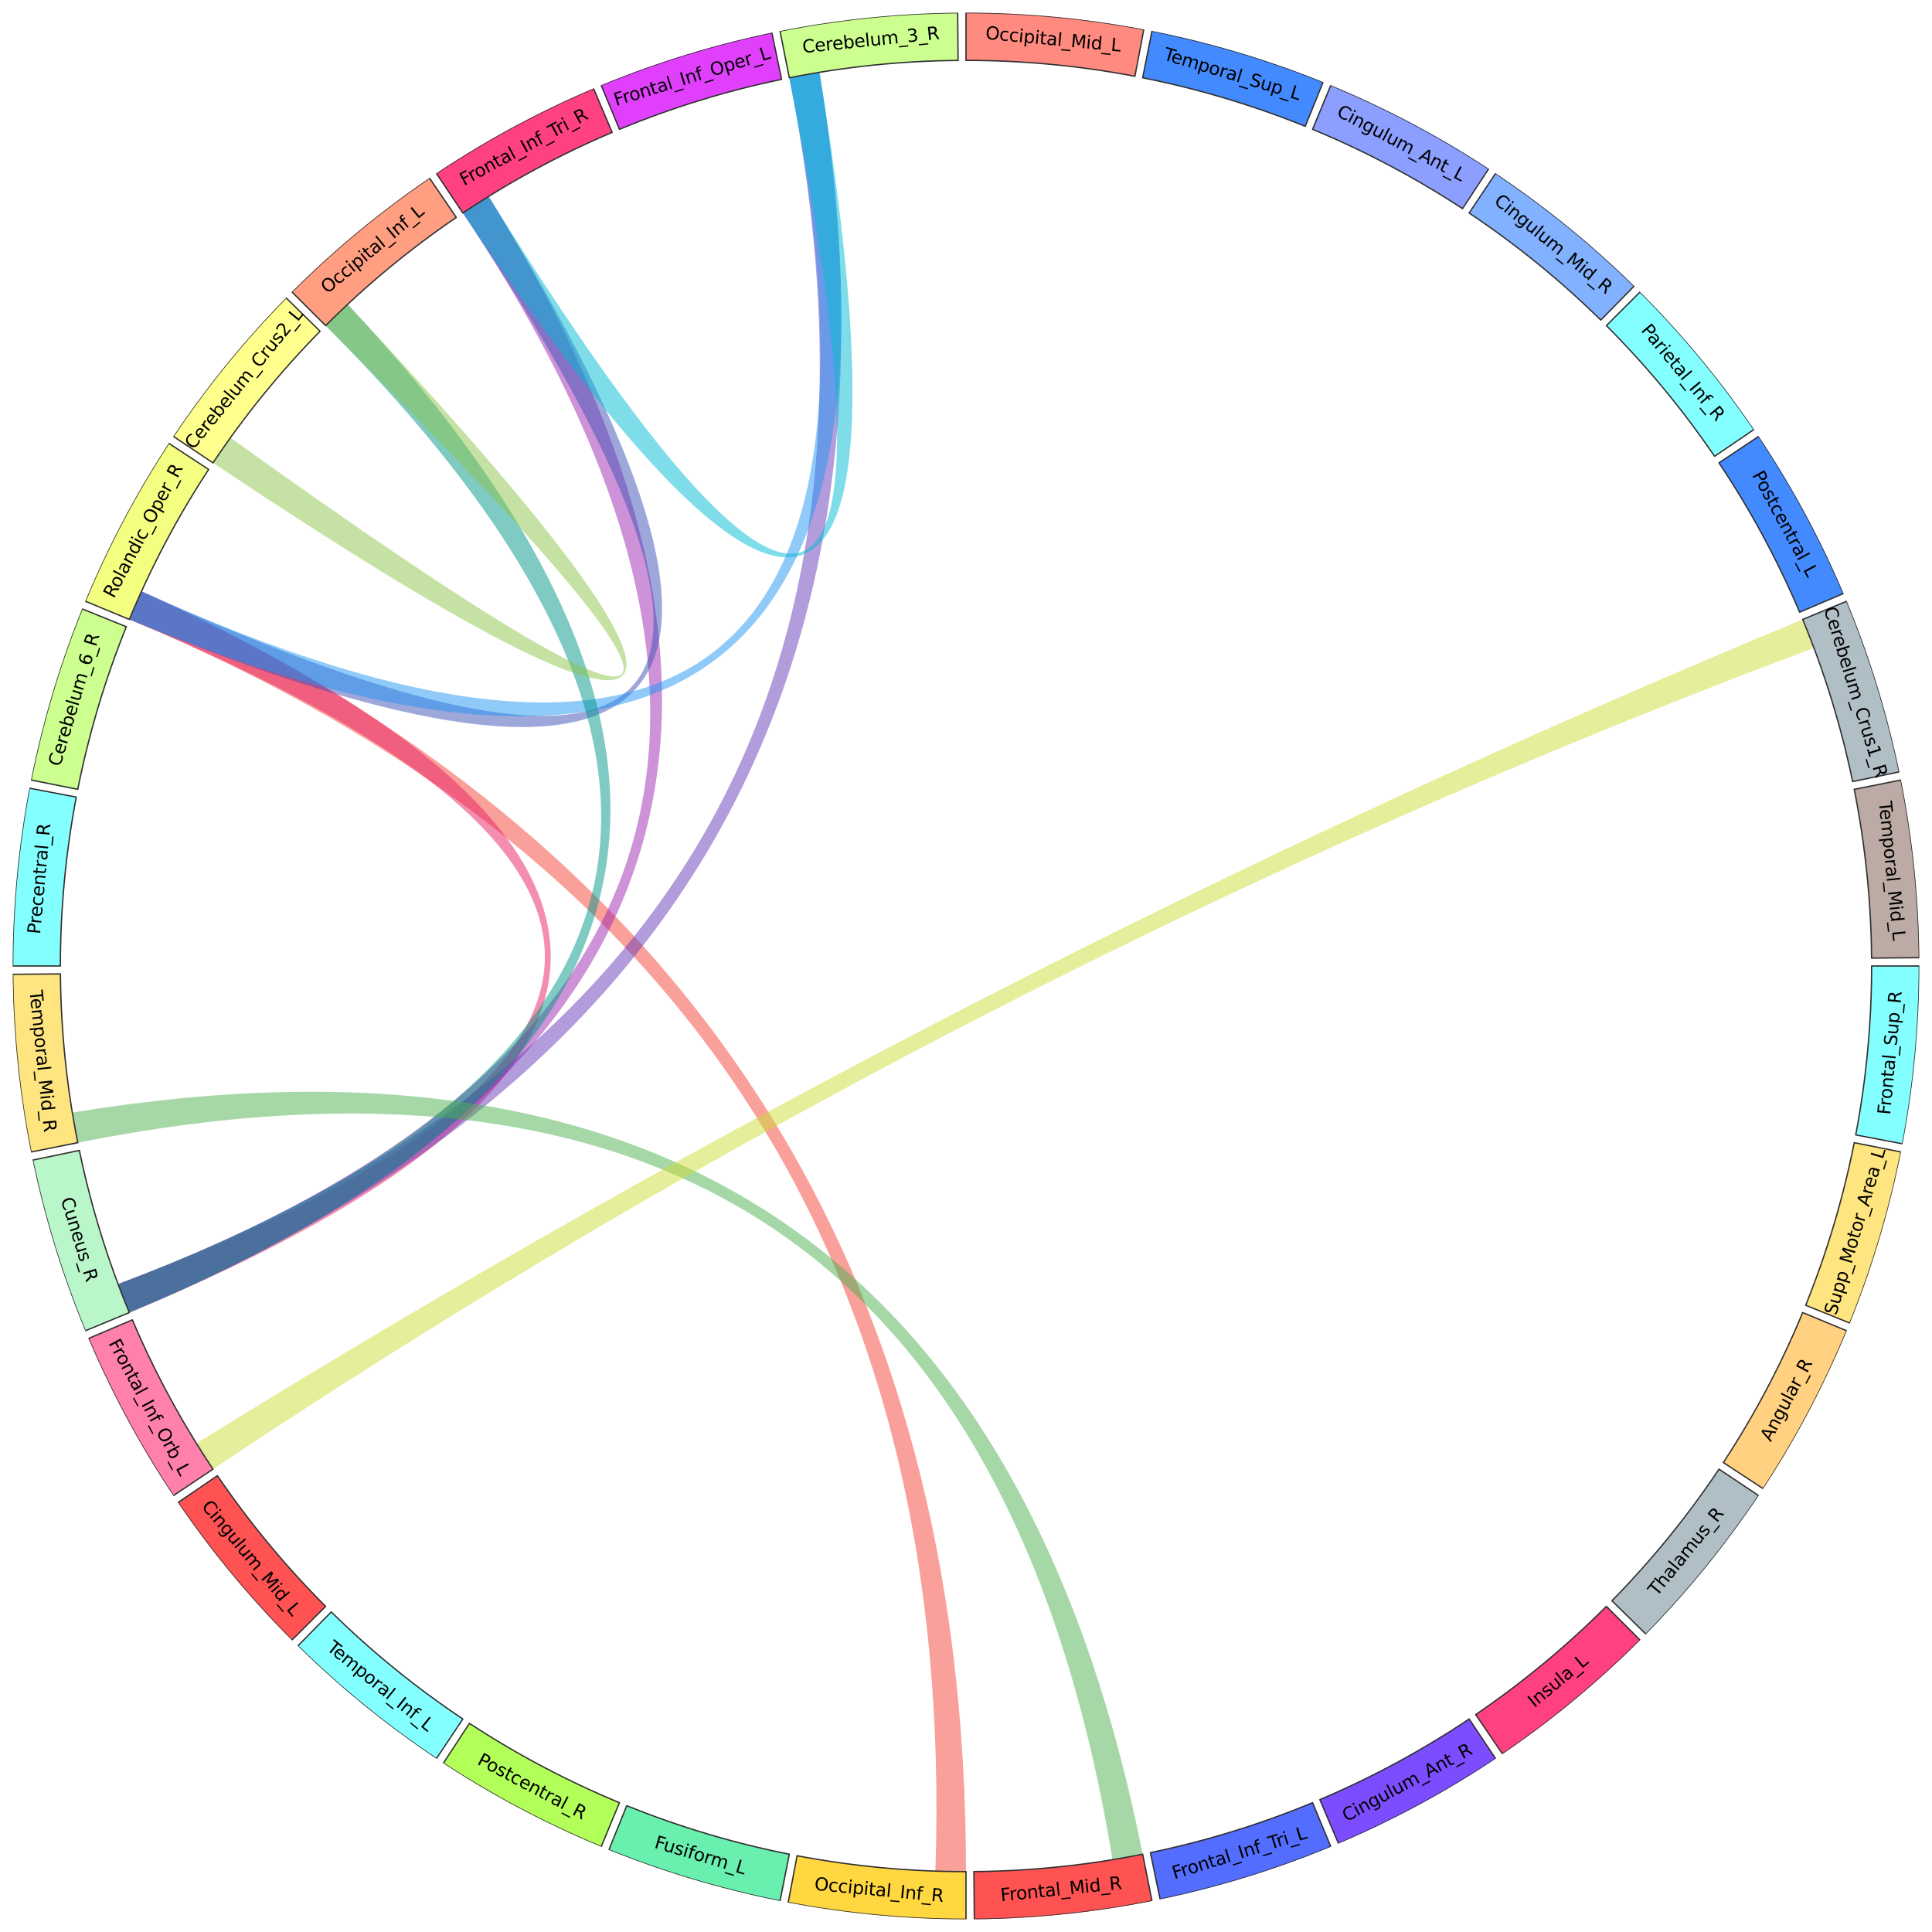<?xml version="1.0" encoding="utf-8" standalone="no"?>
<!DOCTYPE svg PUBLIC "-//W3C//DTD SVG 1.1//EN"
  "http://www.w3.org/Graphics/SVG/1.1/DTD/svg11.dtd">
<svg xmlns:xlink="http://www.w3.org/1999/xlink" width="1094.4pt" height="1094.4pt" viewBox="0 0 1094.4 1094.4" xmlns="http://www.w3.org/2000/svg" version="1.1">
 <defs>
  <style type="text/css">*{stroke-linejoin: round; stroke-linecap: butt}</style>
 </defs>
 <g id="figure_1">
  <g id="patch_1">
   <path d="M 0 1094.4 
L 1094.4 1094.4 
L 1094.4 0 
L 0 0 
z
" style="fill: #ffffff"/>
  </g>
  <g id="axes_1">
   <g id="patch_2">
    <path d="M 1087.2 547.2 
C 1087.2 476.288 1073.232 406.065 1046.095 340.551 
C 1018.958 275.037 979.18 215.505 929.038 165.362 
C 878.895 115.22 819.363 75.442 753.849 48.305 
C 688.335 21.168 618.112 7.2 547.2 7.2 
C 476.288 7.2 406.065 21.168 340.551 48.305 
C 275.037 75.442 215.505 115.22 165.362 165.362 
C 115.22 215.505 75.442 275.037 48.305 340.551 
C 21.168 406.065 7.2 476.288 7.2 547.2 
C 7.2 618.112 21.168 688.335 48.305 753.849 
C 75.442 819.363 115.22 878.895 165.362 929.038 
C 215.505 979.18 275.037 1018.958 340.551 1046.095 
C 406.065 1073.232 476.288 1087.2 547.2 1087.2 
C 618.112 1087.2 688.335 1073.232 753.849 1046.095 
C 819.363 1018.958 878.895 979.18 929.038 929.038 
C 979.18 878.895 1018.958 819.363 1046.095 753.849 
C 1073.232 688.335 1087.2 618.112 1087.2 547.2 
M 547.2 547.2 
C 547.2 547.2 547.2 547.2 547.2 547.2 
C 547.2 547.2 547.2 547.2 547.2 547.2 
C 547.2 547.2 547.2 547.2 547.2 547.2 
C 547.2 547.2 547.2 547.2 547.2 547.2 
C 547.2 547.2 547.2 547.2 547.2 547.2 
C 547.2 547.2 547.2 547.2 547.2 547.2 
C 547.2 547.2 547.2 547.2 547.2 547.2 
C 547.2 547.2 547.2 547.2 547.2 547.2 
C 547.2 547.2 547.2 547.2 547.2 547.2 
C 547.2 547.2 547.2 547.2 547.2 547.2 
C 547.2 547.2 547.2 547.2 547.2 547.2 
C 547.2 547.2 547.2 547.2 547.2 547.2 
C 547.2 547.2 547.2 547.2 547.2 547.2 
C 547.2 547.2 547.2 547.2 547.2 547.2 
C 547.2 547.2 547.2 547.2 547.2 547.2 
C 547.2 547.2 547.2 547.2 547.2 547.2 
z
" style="fill: #ffffff"/>
   </g>
   <g id="patch_3">
    <path d="M 73.25 350.883 
Q 547.2 547.2 529.861 1059.907 
Q 538.528 1060.2 547.2 1060.2 
Q 547.2 547.2 80.156 334.976 
Q 76.568 342.871 73.25 350.883 
" clip-path="url(#pfde44b645f)" style="fill: #f44336; fill-opacity: 0.502"/>
   </g>
   <g id="patch_4">
    <path d="M 73.25 743.517 
Q 547.2 547.2 80.156 334.976 
Q 76.568 342.871 73.25 350.883 
Q 547.2 547.2 66.885 727.385 
Q 69.931 735.505 73.25 743.517 
" clip-path="url(#pfde44b645f)" style="fill: #e91e63; fill-opacity: 0.502"/>
   </g>
   <g id="patch_5">
    <path d="M 73.25 743.517 
Q 547.2 547.2 276.772 111.267 
Q 269.403 115.838 262.192 120.656 
Q 547.2 547.2 66.885 727.385 
Q 69.931 735.505 73.25 743.517 
" clip-path="url(#pfde44b645f)" style="fill: #9c27b0; fill-opacity: 0.502"/>
   </g>
   <g id="patch_6">
    <path d="M 73.25 743.517 
Q 547.2 547.2 464.182 40.962 
Q 455.624 42.365 447.119 44.057 
Q 547.2 547.2 66.885 727.385 
Q 69.931 735.505 73.25 743.517 
" clip-path="url(#pfde44b645f)" style="fill: #673ab7; fill-opacity: 0.502"/>
   </g>
   <g id="patch_7">
    <path d="M 73.25 350.883 
Q 547.2 547.2 276.772 111.267 
Q 269.403 115.838 262.192 120.656 
Q 547.2 547.2 80.156 334.976 
Q 76.568 342.871 73.25 350.883 
" clip-path="url(#pfde44b645f)" style="fill: #3f51b5; fill-opacity: 0.502"/>
   </g>
   <g id="patch_8">
    <path d="M 73.25 350.883 
Q 547.2 547.2 464.182 40.962 
Q 455.624 42.365 447.119 44.057 
Q 547.2 547.2 80.156 334.976 
Q 76.568 342.871 73.25 350.883 
" clip-path="url(#pfde44b645f)" style="fill: #2196f3; fill-opacity: 0.502"/>
   </g>
   <g id="patch_9">
    <path d="M 262.192 120.656 
Q 547.2 547.2 464.182 40.962 
Q 455.624 42.365 447.119 44.057 
Q 547.2 547.2 276.772 111.267 
Q 269.403 115.838 262.192 120.656 
" clip-path="url(#pfde44b645f)" style="fill: #00bcd4; fill-opacity: 0.502"/>
   </g>
   <g id="patch_10">
    <path d="M 73.25 743.517 
Q 547.2 547.2 196.922 172.401 
Q 190.586 178.322 184.454 184.454 
Q 547.2 547.2 66.885 727.385 
Q 69.931 735.505 73.25 743.517 
" clip-path="url(#pfde44b645f)" style="fill: #009688; fill-opacity: 0.502"/>
   </g>
   <g id="patch_11">
    <path d="M 647.281 1050.343 
Q 547.2 547.2 40.962 630.218 
Q 42.365 638.776 44.057 647.281 
Q 547.2 547.2 630.218 1053.438 
Q 638.776 1052.035 647.281 1050.343 
" clip-path="url(#pfde44b645f)" style="fill: #4caf50; fill-opacity: 0.502"/>
   </g>
   <g id="patch_12">
    <path d="M 120.656 262.192 
Q 547.2 547.2 196.922 172.401 
Q 190.586 178.322 184.454 184.454 
Q 547.2 547.2 130.533 247.938 
Q 125.474 254.982 120.656 262.192 
" clip-path="url(#pfde44b645f)" style="fill: #8bc34a; fill-opacity: 0.502"/>
   </g>
   <g id="patch_13">
    <path d="M 1021.15 350.883 
Q 547.2 547.2 111.267 817.628 
Q 115.838 824.997 120.656 832.208 
Q 547.2 547.2 1027.515 367.015 
Q 1024.469 358.895 1021.15 350.883 
" clip-path="url(#pfde44b645f)" style="fill: #cddc39; fill-opacity: 0.502"/>
   </g>
   <g id="patch_14">
    <path d="M 547.2 34.2 
C 563.245 34.2 579.281 34.953 595.255 36.456 
C 611.229 37.959 627.124 40.21 642.887 43.203 
L 647.923 16.677 
C 631.33 13.527 614.599 11.156 597.784 9.574 
C 580.969 7.992 564.089 7.2 547.2 7.2 
z
" clip-path="url(#pfde44b645f)" style="fill: #ff8a80; stroke: #303030; stroke-width: 0.75; stroke-linejoin: miter"/>
   </g>
   <g id="patch_15">
    <path d="M 647.281 44.057 
C 663.018 47.187 678.599 51.054 693.973 55.645 
C 709.347 60.235 724.497 65.544 739.373 71.555 
L 749.488 46.521 
C 733.828 40.194 717.881 34.605 701.698 29.773 
C 685.514 24.941 669.113 20.871 652.549 17.576 
z
" clip-path="url(#pfde44b645f)" style="fill: #448aff; stroke: #303030; stroke-width: 0.75; stroke-linejoin: miter"/>
   </g>
   <g id="patch_16">
    <path d="M 743.517 73.25 
C 758.34 79.39 772.867 86.222 787.05 93.724 
C 801.233 101.225 815.056 109.388 828.474 118.185 
L 843.278 95.605 
C 829.154 86.345 814.603 77.753 799.674 69.856 
C 784.744 61.96 769.453 54.768 753.849 48.305 
z
" clip-path="url(#pfde44b645f)" style="fill: #8c9eff; stroke: #303030; stroke-width: 0.75; stroke-linejoin: miter"/>
   </g>
   <g id="patch_17">
    <path d="M 832.208 120.656 
C 845.548 129.57 858.463 139.105 870.91 149.229 
C 883.357 159.354 895.323 170.057 906.766 181.303 
L 925.691 162.045 
C 913.645 150.207 901.05 138.941 887.948 128.284 
C 874.846 117.626 861.251 107.59 847.208 98.206 
z
" clip-path="url(#pfde44b645f)" style="fill: #82b1ff; stroke: #303030; stroke-width: 0.75; stroke-linejoin: miter"/>
   </g>
   <g id="patch_18">
    <path d="M 909.946 184.454 
C 921.291 195.8 932.098 207.671 942.331 220.029 
C 952.563 232.387 962.211 245.219 971.241 258.481 
L 993.558 243.285 
C 984.053 229.325 973.898 215.818 963.127 202.81 
C 952.356 189.801 940.98 177.305 929.038 165.362 
z
" clip-path="url(#pfde44b645f)" style="fill: #84ffff; stroke: #303030; stroke-width: 0.75; stroke-linejoin: miter"/>
   </g>
   <g id="patch_19">
    <path d="M 973.744 262.192 
C 982.658 275.533 990.941 289.285 998.566 303.402 
C 1006.191 317.519 1013.15 331.986 1019.419 346.755 
L 1044.273 336.205 
C 1037.674 320.659 1030.349 305.43 1022.322 290.57 
C 1014.296 275.71 1005.577 261.235 996.194 247.192 
z
" clip-path="url(#pfde44b645f)" style="fill: #448aff; stroke: #303030; stroke-width: 0.75; stroke-linejoin: miter"/>
   </g>
   <g id="patch_20">
    <path d="M 1021.15 350.883 
C 1027.29 365.707 1032.731 380.81 1037.456 396.143 
C 1042.18 411.477 1046.183 427.023 1049.45 442.732 
L 1075.885 437.233 
C 1072.445 420.698 1068.232 404.333 1063.259 388.193 
C 1058.286 372.053 1052.558 356.154 1046.095 340.551 
z
" clip-path="url(#pfde44b645f)" style="fill: #b0bec5; stroke: #303030; stroke-width: 0.75; stroke-linejoin: miter"/>
   </g>
   <g id="patch_21">
    <path d="M 1050.343 447.119 
C 1053.473 462.855 1055.863 478.73 1057.506 494.69 
C 1059.148 510.651 1060.04 526.679 1060.18 542.723 
L 1087.179 542.488 
C 1087.032 525.599 1086.092 508.727 1084.364 491.926 
C 1082.635 475.126 1080.119 458.416 1076.824 441.851 
z
" clip-path="url(#pfde44b645f)" style="fill: #bcaaa4; stroke: #303030; stroke-width: 0.75; stroke-linejoin: miter"/>
   </g>
   <g id="patch_22">
    <path d="M 1060.2 547.2 
C 1060.2 563.245 1059.447 579.281 1057.944 595.255 
C 1056.441 611.229 1054.19 627.124 1051.197 642.887 
L 1077.723 647.923 
C 1080.873 631.33 1083.244 614.599 1084.826 597.784 
C 1086.408 580.969 1087.2 564.089 1087.2 547.2 
z
" clip-path="url(#pfde44b645f)" style="fill: #84ffff; stroke: #303030; stroke-width: 0.75; stroke-linejoin: miter"/>
   </g>
   <g id="patch_23">
    <path d="M 1050.343 647.281 
C 1047.213 663.018 1043.346 678.599 1038.755 693.973 
C 1034.165 709.347 1028.856 724.497 1022.845 739.373 
L 1047.879 749.488 
C 1054.206 733.828 1059.795 717.881 1064.627 701.698 
C 1069.459 685.514 1073.529 669.113 1076.824 652.549 
z
" clip-path="url(#pfde44b645f)" style="fill: #ffe57f; stroke: #303030; stroke-width: 0.75; stroke-linejoin: miter"/>
   </g>
   <g id="patch_24">
    <path d="M 1021.15 743.517 
C 1015.01 758.34 1008.178 772.867 1000.676 787.05 
C 993.175 801.233 985.012 815.056 976.215 828.474 
L 998.795 843.278 
C 1008.055 829.154 1016.647 814.603 1024.544 799.674 
C 1032.44 784.744 1039.632 769.453 1046.095 753.849 
z
" clip-path="url(#pfde44b645f)" style="fill: #ffd180; stroke: #303030; stroke-width: 0.75; stroke-linejoin: miter"/>
   </g>
   <g id="patch_25">
    <path d="M 973.744 832.208 
C 964.83 845.548 955.295 858.463 945.171 870.91 
C 935.046 883.357 924.343 895.323 913.097 906.766 
L 932.355 925.691 
C 944.193 913.645 955.459 901.05 966.116 887.948 
C 976.774 874.846 986.81 861.251 996.194 847.208 
z
" clip-path="url(#pfde44b645f)" style="fill: #b0bec5; stroke: #303030; stroke-width: 0.75; stroke-linejoin: miter"/>
   </g>
   <g id="patch_26">
    <path d="M 909.946 909.946 
C 898.6 921.291 886.729 932.098 874.371 942.331 
C 862.013 952.563 849.181 962.211 835.919 971.241 
L 851.115 993.558 
C 865.075 984.053 878.582 973.898 891.59 963.127 
C 904.599 952.356 917.095 940.98 929.038 929.038 
z
" clip-path="url(#pfde44b645f)" style="fill: #ff4081; stroke: #303030; stroke-width: 0.75; stroke-linejoin: miter"/>
   </g>
   <g id="patch_27">
    <path d="M 832.208 973.744 
C 818.867 982.658 805.115 990.941 790.998 998.566 
C 776.881 1006.191 762.414 1013.15 747.645 1019.419 
L 758.195 1044.273 
C 773.741 1037.674 788.97 1030.349 803.83 1022.322 
C 818.69 1014.296 833.165 1005.577 847.208 996.194 
z
" clip-path="url(#pfde44b645f)" style="fill: #7c4dff; stroke: #303030; stroke-width: 0.75; stroke-linejoin: miter"/>
   </g>
   <g id="patch_28">
    <path d="M 743.517 1021.15 
C 728.693 1027.29 713.59 1032.731 698.257 1037.456 
C 682.923 1042.18 667.377 1046.183 651.668 1049.45 
L 657.167 1075.885 
C 673.702 1072.445 690.067 1068.232 706.207 1063.259 
C 722.347 1058.286 738.246 1052.558 753.849 1046.095 
z
" clip-path="url(#pfde44b645f)" style="fill: #536dfe; stroke: #303030; stroke-width: 0.75; stroke-linejoin: miter"/>
   </g>
   <g id="patch_29">
    <path d="M 647.281 1050.343 
C 631.545 1053.473 615.67 1055.863 599.71 1057.506 
C 583.749 1059.148 567.721 1060.04 551.677 1060.18 
L 551.912 1087.179 
C 568.801 1087.032 585.673 1086.092 602.474 1084.364 
C 619.274 1082.635 635.984 1080.119 652.549 1076.824 
z
" clip-path="url(#pfde44b645f)" style="fill: #ff5252; stroke: #303030; stroke-width: 0.75; stroke-linejoin: miter"/>
   </g>
   <g id="patch_30">
    <path d="M 547.2 1060.2 
C 531.155 1060.2 515.119 1059.447 499.145 1057.944 
C 483.171 1056.441 467.276 1054.19 451.513 1051.197 
L 446.477 1077.723 
C 463.07 1080.873 479.801 1083.244 496.616 1084.826 
C 513.431 1086.408 530.311 1087.2 547.2 1087.2 
z
" clip-path="url(#pfde44b645f)" style="fill: #ffd740; stroke: #303030; stroke-width: 0.75; stroke-linejoin: miter"/>
   </g>
   <g id="patch_31">
    <path d="M 447.119 1050.343 
C 431.382 1047.213 415.801 1043.346 400.427 1038.755 
C 385.053 1034.165 369.903 1028.856 355.027 1022.845 
L 344.912 1047.879 
C 360.572 1054.206 376.519 1059.795 392.702 1064.627 
C 408.886 1069.459 425.287 1073.529 441.851 1076.824 
z
" clip-path="url(#pfde44b645f)" style="fill: #69f0ae; stroke: #303030; stroke-width: 0.75; stroke-linejoin: miter"/>
   </g>
   <g id="patch_32">
    <path d="M 350.883 1021.15 
C 336.06 1015.01 321.533 1008.178 307.35 1000.676 
C 293.167 993.175 279.344 985.012 265.926 976.215 
L 251.122 998.795 
C 265.246 1008.055 279.797 1016.647 294.726 1024.544 
C 309.656 1032.44 324.947 1039.632 340.551 1046.095 
z
" clip-path="url(#pfde44b645f)" style="fill: #b2ff59; stroke: #303030; stroke-width: 0.75; stroke-linejoin: miter"/>
   </g>
   <g id="patch_33">
    <path d="M 262.192 973.744 
C 248.852 964.83 235.937 955.295 223.49 945.171 
C 211.043 935.046 199.077 924.343 187.634 913.097 
L 168.709 932.355 
C 180.755 944.193 193.35 955.459 206.452 966.116 
C 219.554 976.774 233.149 986.81 247.192 996.194 
z
" clip-path="url(#pfde44b645f)" style="fill: #84ffff; stroke: #303030; stroke-width: 0.75; stroke-linejoin: miter"/>
   </g>
   <g id="patch_34">
    <path d="M 184.454 909.946 
C 173.109 898.6 162.302 886.729 152.069 874.371 
C 141.837 862.013 132.189 849.181 123.159 835.919 
L 100.842 851.115 
C 110.347 865.075 120.502 878.582 131.273 891.59 
C 142.044 904.599 153.42 917.095 165.362 929.038 
z
" clip-path="url(#pfde44b645f)" style="fill: #ff5252; stroke: #303030; stroke-width: 0.75; stroke-linejoin: miter"/>
   </g>
   <g id="patch_35">
    <path d="M 120.656 832.208 
C 111.742 818.867 103.459 805.115 95.834 790.998 
C 88.209 776.881 81.25 762.414 74.981 747.645 
L 50.127 758.195 
C 56.726 773.741 64.051 788.97 72.078 803.83 
C 80.104 818.69 88.823 833.165 98.206 847.208 
z
" clip-path="url(#pfde44b645f)" style="fill: #ff80ab; stroke: #303030; stroke-width: 0.75; stroke-linejoin: miter"/>
   </g>
   <g id="patch_36">
    <path d="M 73.25 743.517 
C 67.11 728.693 61.669 713.59 56.944 698.257 
C 52.22 682.923 48.217 667.377 44.95 651.668 
L 18.515 657.167 
C 21.955 673.702 26.168 690.067 31.141 706.207 
C 36.114 722.347 41.842 738.246 48.305 753.849 
z
" clip-path="url(#pfde44b645f)" style="fill: #b9f6ca; stroke: #303030; stroke-width: 0.75; stroke-linejoin: miter"/>
   </g>
   <g id="patch_37">
    <path d="M 44.057 647.281 
C 40.927 631.545 38.537 615.67 36.894 599.71 
C 35.252 583.749 34.36 567.721 34.22 551.677 
L 7.221 551.912 
C 7.368 568.801 8.308 585.673 10.036 602.474 
C 11.765 619.274 14.281 635.984 17.576 652.549 
z
" clip-path="url(#pfde44b645f)" style="fill: #ffe57f; stroke: #303030; stroke-width: 0.75; stroke-linejoin: miter"/>
   </g>
   <g id="patch_38">
    <path d="M 34.2 547.2 
C 34.2 531.155 34.953 515.119 36.456 499.145 
C 37.959 483.171 40.21 467.276 43.203 451.513 
L 16.677 446.477 
C 13.527 463.07 11.156 479.801 9.574 496.616 
C 7.992 513.431 7.2 530.311 7.2 547.2 
z
" clip-path="url(#pfde44b645f)" style="fill: #84ffff; stroke: #303030; stroke-width: 0.75; stroke-linejoin: miter"/>
   </g>
   <g id="patch_39">
    <path d="M 44.057 447.119 
C 47.187 431.382 51.054 415.801 55.645 400.427 
C 60.235 385.053 65.544 369.903 71.555 355.027 
L 46.521 344.912 
C 40.194 360.572 34.605 376.519 29.773 392.702 
C 24.941 408.886 20.871 425.287 17.576 441.851 
z
" clip-path="url(#pfde44b645f)" style="fill: #ccff90; stroke: #303030; stroke-width: 0.75; stroke-linejoin: miter"/>
   </g>
   <g id="patch_40">
    <path d="M 73.25 350.883 
C 79.39 336.06 86.222 321.533 93.724 307.35 
C 101.225 293.167 109.388 279.344 118.185 265.926 
L 95.605 251.122 
C 86.345 265.246 77.753 279.797 69.856 294.726 
C 61.96 309.656 54.768 324.947 48.305 340.551 
z
" clip-path="url(#pfde44b645f)" style="fill: #f4ff81; stroke: #303030; stroke-width: 0.75; stroke-linejoin: miter"/>
   </g>
   <g id="patch_41">
    <path d="M 120.656 262.192 
C 129.57 248.852 139.105 235.937 149.229 223.49 
C 159.354 211.043 170.057 199.077 181.303 187.634 
L 162.045 168.709 
C 150.207 180.755 138.941 193.35 128.284 206.452 
C 117.626 219.554 107.59 233.149 98.206 247.192 
z
" clip-path="url(#pfde44b645f)" style="fill: #ffff8d; stroke: #303030; stroke-width: 0.75; stroke-linejoin: miter"/>
   </g>
   <g id="patch_42">
    <path d="M 184.454 184.454 
C 195.8 173.109 207.671 162.302 220.029 152.069 
C 232.387 141.837 245.219 132.189 258.481 123.159 
L 243.285 100.842 
C 229.325 110.347 215.818 120.502 202.81 131.273 
C 189.801 142.044 177.305 153.42 165.362 165.362 
z
" clip-path="url(#pfde44b645f)" style="fill: #ff9e80; stroke: #303030; stroke-width: 0.75; stroke-linejoin: miter"/>
   </g>
   <g id="patch_43">
    <path d="M 262.192 120.656 
C 275.533 111.742 289.285 103.459 303.402 95.834 
C 317.519 88.209 331.986 81.25 346.755 74.981 
L 336.205 50.127 
C 320.659 56.726 305.43 64.051 290.57 72.078 
C 275.71 80.104 261.235 88.823 247.192 98.206 
z
" clip-path="url(#pfde44b645f)" style="fill: #ff4081; stroke: #303030; stroke-width: 0.75; stroke-linejoin: miter"/>
   </g>
   <g id="patch_44">
    <path d="M 350.883 73.25 
C 365.707 67.11 380.81 61.669 396.143 56.944 
C 411.477 52.22 427.023 48.217 442.732 44.95 
L 437.233 18.515 
C 420.698 21.955 404.333 26.168 388.193 31.141 
C 372.053 36.114 356.154 41.842 340.551 48.305 
z
" clip-path="url(#pfde44b645f)" style="fill: #e040fb; stroke: #303030; stroke-width: 0.75; stroke-linejoin: miter"/>
   </g>
   <g id="patch_45">
    <path d="M 447.119 44.057 
C 462.855 40.927 478.73 38.537 494.69 36.894 
C 510.651 35.252 526.679 34.36 542.723 34.22 
L 542.488 7.221 
C 525.599 7.368 508.727 8.308 491.926 10.036 
C 475.126 11.765 458.416 14.281 441.851 17.576 
z
" clip-path="url(#pfde44b645f)" style="fill: #ccff90; stroke: #303030; stroke-width: 0.75; stroke-linejoin: miter"/>
   </g>
   <g id="matplotlib.axis_1"/>
   <g id="matplotlib.axis_2"/>
   <g id="text_1">
    <!-- Occipital_Mid_L -->
    <g transform="translate(557.98 22.021) rotate(-354.625) scale(0.1 -0.1)">
     <defs>
      <path id="DejaVuSans-4f" d="M 2522 4238 
Q 1834 4238 1429 3725 
Q 1025 3213 1025 2328 
Q 1025 1447 1429 934 
Q 1834 422 2522 422 
Q 3209 422 3611 934 
Q 4013 1447 4013 2328 
Q 4013 3213 3611 3725 
Q 3209 4238 2522 4238 
z
M 2522 4750 
Q 3503 4750 4090 4092 
Q 4678 3434 4678 2328 
Q 4678 1225 4090 567 
Q 3503 -91 2522 -91 
Q 1538 -91 948 565 
Q 359 1222 359 2328 
Q 359 3434 948 4092 
Q 1538 4750 2522 4750 
z
" transform="scale(0.016)"/>
      <path id="DejaVuSans-63" d="M 3122 3366 
L 3122 2828 
Q 2878 2963 2633 3030 
Q 2388 3097 2138 3097 
Q 1578 3097 1268 2742 
Q 959 2388 959 1747 
Q 959 1106 1268 751 
Q 1578 397 2138 397 
Q 2388 397 2633 464 
Q 2878 531 3122 666 
L 3122 134 
Q 2881 22 2623 -34 
Q 2366 -91 2075 -91 
Q 1284 -91 818 406 
Q 353 903 353 1747 
Q 353 2603 823 3093 
Q 1294 3584 2113 3584 
Q 2378 3584 2631 3529 
Q 2884 3475 3122 3366 
z
" transform="scale(0.016)"/>
      <path id="DejaVuSans-69" d="M 603 3500 
L 1178 3500 
L 1178 0 
L 603 0 
L 603 3500 
z
M 603 4863 
L 1178 4863 
L 1178 4134 
L 603 4134 
L 603 4863 
z
" transform="scale(0.016)"/>
      <path id="DejaVuSans-70" d="M 1159 525 
L 1159 -1331 
L 581 -1331 
L 581 3500 
L 1159 3500 
L 1159 2969 
Q 1341 3281 1617 3432 
Q 1894 3584 2278 3584 
Q 2916 3584 3314 3078 
Q 3713 2572 3713 1747 
Q 3713 922 3314 415 
Q 2916 -91 2278 -91 
Q 1894 -91 1617 61 
Q 1341 213 1159 525 
z
M 3116 1747 
Q 3116 2381 2855 2742 
Q 2594 3103 2138 3103 
Q 1681 3103 1420 2742 
Q 1159 2381 1159 1747 
Q 1159 1113 1420 752 
Q 1681 391 2138 391 
Q 2594 391 2855 752 
Q 3116 1113 3116 1747 
z
" transform="scale(0.016)"/>
      <path id="DejaVuSans-74" d="M 1172 4494 
L 1172 3500 
L 2356 3500 
L 2356 3053 
L 1172 3053 
L 1172 1153 
Q 1172 725 1289 603 
Q 1406 481 1766 481 
L 2356 481 
L 2356 0 
L 1766 0 
Q 1100 0 847 248 
Q 594 497 594 1153 
L 594 3053 
L 172 3053 
L 172 3500 
L 594 3500 
L 594 4494 
L 1172 4494 
z
" transform="scale(0.016)"/>
      <path id="DejaVuSans-61" d="M 2194 1759 
Q 1497 1759 1228 1600 
Q 959 1441 959 1056 
Q 959 750 1161 570 
Q 1363 391 1709 391 
Q 2188 391 2477 730 
Q 2766 1069 2766 1631 
L 2766 1759 
L 2194 1759 
z
M 3341 1997 
L 3341 0 
L 2766 0 
L 2766 531 
Q 2569 213 2275 61 
Q 1981 -91 1556 -91 
Q 1019 -91 701 211 
Q 384 513 384 1019 
Q 384 1609 779 1909 
Q 1175 2209 1959 2209 
L 2766 2209 
L 2766 2266 
Q 2766 2663 2505 2880 
Q 2244 3097 1772 3097 
Q 1472 3097 1187 3025 
Q 903 2953 641 2809 
L 641 3341 
Q 956 3463 1253 3523 
Q 1550 3584 1831 3584 
Q 2591 3584 2966 3190 
Q 3341 2797 3341 1997 
z
" transform="scale(0.016)"/>
      <path id="DejaVuSans-6c" d="M 603 4863 
L 1178 4863 
L 1178 0 
L 603 0 
L 603 4863 
z
" transform="scale(0.016)"/>
      <path id="DejaVuSans-5f" d="M 3263 -1063 
L 3263 -1509 
L -63 -1509 
L -63 -1063 
L 3263 -1063 
z
" transform="scale(0.016)"/>
      <path id="DejaVuSans-4d" d="M 628 4666 
L 1569 4666 
L 2759 1491 
L 3956 4666 
L 4897 4666 
L 4897 0 
L 4281 0 
L 4281 4097 
L 3078 897 
L 2444 897 
L 1241 4097 
L 1241 0 
L 628 0 
L 628 4666 
z
" transform="scale(0.016)"/>
      <path id="DejaVuSans-64" d="M 2906 2969 
L 2906 4863 
L 3481 4863 
L 3481 0 
L 2906 0 
L 2906 525 
Q 2725 213 2448 61 
Q 2172 -91 1784 -91 
Q 1150 -91 751 415 
Q 353 922 353 1747 
Q 353 2572 751 3078 
Q 1150 3584 1784 3584 
Q 2172 3584 2448 3432 
Q 2725 3281 2906 2969 
z
M 947 1747 
Q 947 1113 1208 752 
Q 1469 391 1925 391 
Q 2381 391 2643 752 
Q 2906 1113 2906 1747 
Q 2906 2381 2643 2742 
Q 2381 3103 1925 3103 
Q 1469 3103 1208 2742 
Q 947 2381 947 1747 
z
" transform="scale(0.016)"/>
      <path id="DejaVuSans-4c" d="M 628 4666 
L 1259 4666 
L 1259 531 
L 3531 531 
L 3531 0 
L 628 0 
L 628 4666 
z
" transform="scale(0.016)"/>
     </defs>
     <use xlink:href="#DejaVuSans-4f"/>
     <use xlink:href="#DejaVuSans-63" transform="translate(78.711 0)"/>
     <use xlink:href="#DejaVuSans-63" transform="translate(133.691 0)"/>
     <use xlink:href="#DejaVuSans-69" transform="translate(188.672 0)"/>
     <use xlink:href="#DejaVuSans-70" transform="translate(216.455 0)"/>
     <use xlink:href="#DejaVuSans-69" transform="translate(279.932 0)"/>
     <use xlink:href="#DejaVuSans-74" transform="translate(307.715 0)"/>
     <use xlink:href="#DejaVuSans-61" transform="translate(346.924 0)"/>
     <use xlink:href="#DejaVuSans-6c" transform="translate(408.203 0)"/>
     <use xlink:href="#DejaVuSans-5f" transform="translate(435.986 0)"/>
     <use xlink:href="#DejaVuSans-4d" transform="translate(485.986 0)"/>
     <use xlink:href="#DejaVuSans-69" transform="translate(572.266 0)"/>
     <use xlink:href="#DejaVuSans-64" transform="translate(600.049 0)"/>
     <use xlink:href="#DejaVuSans-5f" transform="translate(663.525 0)"/>
     <use xlink:href="#DejaVuSans-4c" transform="translate(713.525 0)"/>
    </g>
   </g>
   <g id="text_2">
    <!-- Temporal_Sup_L -->
    <g transform="translate(658.57 33.719) rotate(-343.375) scale(0.1 -0.1)">
     <defs>
      <path id="DejaVuSans-54" d="M -19 4666 
L 3928 4666 
L 3928 4134 
L 2272 4134 
L 2272 0 
L 1638 0 
L 1638 4134 
L -19 4134 
L -19 4666 
z
" transform="scale(0.016)"/>
      <path id="DejaVuSans-65" d="M 3597 1894 
L 3597 1613 
L 953 1613 
Q 991 1019 1311 708 
Q 1631 397 2203 397 
Q 2534 397 2845 478 
Q 3156 559 3463 722 
L 3463 178 
Q 3153 47 2828 -22 
Q 2503 -91 2169 -91 
Q 1331 -91 842 396 
Q 353 884 353 1716 
Q 353 2575 817 3079 
Q 1281 3584 2069 3584 
Q 2775 3584 3186 3129 
Q 3597 2675 3597 1894 
z
M 3022 2063 
Q 3016 2534 2758 2815 
Q 2500 3097 2075 3097 
Q 1594 3097 1305 2825 
Q 1016 2553 972 2059 
L 3022 2063 
z
" transform="scale(0.016)"/>
      <path id="DejaVuSans-6d" d="M 3328 2828 
Q 3544 3216 3844 3400 
Q 4144 3584 4550 3584 
Q 5097 3584 5394 3201 
Q 5691 2819 5691 2113 
L 5691 0 
L 5113 0 
L 5113 2094 
Q 5113 2597 4934 2840 
Q 4756 3084 4391 3084 
Q 3944 3084 3684 2787 
Q 3425 2491 3425 1978 
L 3425 0 
L 2847 0 
L 2847 2094 
Q 2847 2600 2669 2842 
Q 2491 3084 2119 3084 
Q 1678 3084 1418 2786 
Q 1159 2488 1159 1978 
L 1159 0 
L 581 0 
L 581 3500 
L 1159 3500 
L 1159 2956 
Q 1356 3278 1631 3431 
Q 1906 3584 2284 3584 
Q 2666 3584 2933 3390 
Q 3200 3197 3328 2828 
z
" transform="scale(0.016)"/>
      <path id="DejaVuSans-6f" d="M 1959 3097 
Q 1497 3097 1228 2736 
Q 959 2375 959 1747 
Q 959 1119 1226 758 
Q 1494 397 1959 397 
Q 2419 397 2687 759 
Q 2956 1122 2956 1747 
Q 2956 2369 2687 2733 
Q 2419 3097 1959 3097 
z
M 1959 3584 
Q 2709 3584 3137 3096 
Q 3566 2609 3566 1747 
Q 3566 888 3137 398 
Q 2709 -91 1959 -91 
Q 1206 -91 779 398 
Q 353 888 353 1747 
Q 353 2609 779 3096 
Q 1206 3584 1959 3584 
z
" transform="scale(0.016)"/>
      <path id="DejaVuSans-72" d="M 2631 2963 
Q 2534 3019 2420 3045 
Q 2306 3072 2169 3072 
Q 1681 3072 1420 2755 
Q 1159 2438 1159 1844 
L 1159 0 
L 581 0 
L 581 3500 
L 1159 3500 
L 1159 2956 
Q 1341 3275 1631 3429 
Q 1922 3584 2338 3584 
Q 2397 3584 2469 3576 
Q 2541 3569 2628 3553 
L 2631 2963 
z
" transform="scale(0.016)"/>
      <path id="DejaVuSans-53" d="M 3425 4513 
L 3425 3897 
Q 3066 4069 2747 4153 
Q 2428 4238 2131 4238 
Q 1616 4238 1336 4038 
Q 1056 3838 1056 3469 
Q 1056 3159 1242 3001 
Q 1428 2844 1947 2747 
L 2328 2669 
Q 3034 2534 3370 2195 
Q 3706 1856 3706 1288 
Q 3706 609 3251 259 
Q 2797 -91 1919 -91 
Q 1588 -91 1214 -16 
Q 841 59 441 206 
L 441 856 
Q 825 641 1194 531 
Q 1563 422 1919 422 
Q 2459 422 2753 634 
Q 3047 847 3047 1241 
Q 3047 1584 2836 1778 
Q 2625 1972 2144 2069 
L 1759 2144 
Q 1053 2284 737 2584 
Q 422 2884 422 3419 
Q 422 4038 858 4394 
Q 1294 4750 2059 4750 
Q 2388 4750 2728 4690 
Q 3069 4631 3425 4513 
z
" transform="scale(0.016)"/>
      <path id="DejaVuSans-75" d="M 544 1381 
L 544 3500 
L 1119 3500 
L 1119 1403 
Q 1119 906 1312 657 
Q 1506 409 1894 409 
Q 2359 409 2629 706 
Q 2900 1003 2900 1516 
L 2900 3500 
L 3475 3500 
L 3475 0 
L 2900 0 
L 2900 538 
Q 2691 219 2414 64 
Q 2138 -91 1772 -91 
Q 1169 -91 856 284 
Q 544 659 544 1381 
z
M 1991 3584 
L 1991 3584 
z
" transform="scale(0.016)"/>
     </defs>
     <use xlink:href="#DejaVuSans-54"/>
     <use xlink:href="#DejaVuSans-65" transform="translate(44.084 0)"/>
     <use xlink:href="#DejaVuSans-6d" transform="translate(105.607 0)"/>
     <use xlink:href="#DejaVuSans-70" transform="translate(203.02 0)"/>
     <use xlink:href="#DejaVuSans-6f" transform="translate(266.496 0)"/>
     <use xlink:href="#DejaVuSans-72" transform="translate(327.678 0)"/>
     <use xlink:href="#DejaVuSans-61" transform="translate(368.791 0)"/>
     <use xlink:href="#DejaVuSans-6c" transform="translate(430.07 0)"/>
     <use xlink:href="#DejaVuSans-5f" transform="translate(457.854 0)"/>
     <use xlink:href="#DejaVuSans-53" transform="translate(507.854 0)"/>
     <use xlink:href="#DejaVuSans-75" transform="translate(571.33 0)"/>
     <use xlink:href="#DejaVuSans-70" transform="translate(634.709 0)"/>
     <use xlink:href="#DejaVuSans-5f" transform="translate(698.186 0)"/>
     <use xlink:href="#DejaVuSans-4c" transform="translate(748.186 0)"/>
    </g>
   </g>
   <g id="text_3">
    <!-- Cingulum_Ant_L -->
    <g transform="translate(756.641 65.332) rotate(-332.125) scale(0.1 -0.1)">
     <defs>
      <path id="DejaVuSans-43" d="M 4122 4306 
L 4122 3641 
Q 3803 3938 3442 4084 
Q 3081 4231 2675 4231 
Q 1875 4231 1450 3742 
Q 1025 3253 1025 2328 
Q 1025 1406 1450 917 
Q 1875 428 2675 428 
Q 3081 428 3442 575 
Q 3803 722 4122 1019 
L 4122 359 
Q 3791 134 3420 21 
Q 3050 -91 2638 -91 
Q 1578 -91 968 557 
Q 359 1206 359 2328 
Q 359 3453 968 4101 
Q 1578 4750 2638 4750 
Q 3056 4750 3426 4639 
Q 3797 4528 4122 4306 
z
" transform="scale(0.016)"/>
      <path id="DejaVuSans-6e" d="M 3513 2113 
L 3513 0 
L 2938 0 
L 2938 2094 
Q 2938 2591 2744 2837 
Q 2550 3084 2163 3084 
Q 1697 3084 1428 2787 
Q 1159 2491 1159 1978 
L 1159 0 
L 581 0 
L 581 3500 
L 1159 3500 
L 1159 2956 
Q 1366 3272 1645 3428 
Q 1925 3584 2291 3584 
Q 2894 3584 3203 3211 
Q 3513 2838 3513 2113 
z
" transform="scale(0.016)"/>
      <path id="DejaVuSans-67" d="M 2906 1791 
Q 2906 2416 2648 2759 
Q 2391 3103 1925 3103 
Q 1463 3103 1205 2759 
Q 947 2416 947 1791 
Q 947 1169 1205 825 
Q 1463 481 1925 481 
Q 2391 481 2648 825 
Q 2906 1169 2906 1791 
z
M 3481 434 
Q 3481 -459 3084 -895 
Q 2688 -1331 1869 -1331 
Q 1566 -1331 1297 -1286 
Q 1028 -1241 775 -1147 
L 775 -588 
Q 1028 -725 1275 -790 
Q 1522 -856 1778 -856 
Q 2344 -856 2625 -561 
Q 2906 -266 2906 331 
L 2906 616 
Q 2728 306 2450 153 
Q 2172 0 1784 0 
Q 1141 0 747 490 
Q 353 981 353 1791 
Q 353 2603 747 3093 
Q 1141 3584 1784 3584 
Q 2172 3584 2450 3431 
Q 2728 3278 2906 2969 
L 2906 3500 
L 3481 3500 
L 3481 434 
z
" transform="scale(0.016)"/>
      <path id="DejaVuSans-41" d="M 2188 4044 
L 1331 1722 
L 3047 1722 
L 2188 4044 
z
M 1831 4666 
L 2547 4666 
L 4325 0 
L 3669 0 
L 3244 1197 
L 1141 1197 
L 716 0 
L 50 0 
L 1831 4666 
z
" transform="scale(0.016)"/>
     </defs>
     <use xlink:href="#DejaVuSans-43"/>
     <use xlink:href="#DejaVuSans-69" transform="translate(69.824 0)"/>
     <use xlink:href="#DejaVuSans-6e" transform="translate(97.607 0)"/>
     <use xlink:href="#DejaVuSans-67" transform="translate(160.986 0)"/>
     <use xlink:href="#DejaVuSans-75" transform="translate(224.463 0)"/>
     <use xlink:href="#DejaVuSans-6c" transform="translate(287.842 0)"/>
     <use xlink:href="#DejaVuSans-75" transform="translate(315.625 0)"/>
     <use xlink:href="#DejaVuSans-6d" transform="translate(379.004 0)"/>
     <use xlink:href="#DejaVuSans-5f" transform="translate(476.416 0)"/>
     <use xlink:href="#DejaVuSans-41" transform="translate(526.416 0)"/>
     <use xlink:href="#DejaVuSans-6e" transform="translate(594.824 0)"/>
     <use xlink:href="#DejaVuSans-74" transform="translate(658.203 0)"/>
     <use xlink:href="#DejaVuSans-5f" transform="translate(697.412 0)"/>
     <use xlink:href="#DejaVuSans-4c" transform="translate(747.412 0)"/>
    </g>
   </g>
   <g id="text_4">
    <!-- Cingulum_Mid_R -->
    <g transform="translate(845.836 114.809) rotate(-320.875) scale(0.1 -0.1)">
     <defs>
      <path id="DejaVuSans-52" d="M 2841 2188 
Q 3044 2119 3236 1894 
Q 3428 1669 3622 1275 
L 4263 0 
L 3584 0 
L 2988 1197 
Q 2756 1666 2539 1819 
Q 2322 1972 1947 1972 
L 1259 1972 
L 1259 0 
L 628 0 
L 628 4666 
L 2053 4666 
Q 2853 4666 3247 4331 
Q 3641 3997 3641 3322 
Q 3641 2881 3436 2590 
Q 3231 2300 2841 2188 
z
M 1259 4147 
L 1259 2491 
L 2053 2491 
Q 2509 2491 2742 2702 
Q 2975 2913 2975 3322 
Q 2975 3731 2742 3939 
Q 2509 4147 2053 4147 
L 1259 4147 
z
" transform="scale(0.016)"/>
     </defs>
     <use xlink:href="#DejaVuSans-43"/>
     <use xlink:href="#DejaVuSans-69" transform="translate(69.824 0)"/>
     <use xlink:href="#DejaVuSans-6e" transform="translate(97.607 0)"/>
     <use xlink:href="#DejaVuSans-67" transform="translate(160.986 0)"/>
     <use xlink:href="#DejaVuSans-75" transform="translate(224.463 0)"/>
     <use xlink:href="#DejaVuSans-6c" transform="translate(287.842 0)"/>
     <use xlink:href="#DejaVuSans-75" transform="translate(315.625 0)"/>
     <use xlink:href="#DejaVuSans-6d" transform="translate(379.004 0)"/>
     <use xlink:href="#DejaVuSans-5f" transform="translate(476.416 0)"/>
     <use xlink:href="#DejaVuSans-4d" transform="translate(526.416 0)"/>
     <use xlink:href="#DejaVuSans-69" transform="translate(612.695 0)"/>
     <use xlink:href="#DejaVuSans-64" transform="translate(640.479 0)"/>
     <use xlink:href="#DejaVuSans-5f" transform="translate(703.955 0)"/>
     <use xlink:href="#DejaVuSans-52" transform="translate(753.955 0)"/>
    </g>
   </g>
   <g id="text_5">
    <!-- Parietal_Inf_R -->
    <g transform="translate(929.239 187.159) rotate(-309.625) scale(0.1 -0.1)">
     <defs>
      <path id="DejaVuSans-50" d="M 1259 4147 
L 1259 2394 
L 2053 2394 
Q 2494 2394 2734 2622 
Q 2975 2850 2975 3272 
Q 2975 3691 2734 3919 
Q 2494 4147 2053 4147 
L 1259 4147 
z
M 628 4666 
L 2053 4666 
Q 2838 4666 3239 4311 
Q 3641 3956 3641 3272 
Q 3641 2581 3239 2228 
Q 2838 1875 2053 1875 
L 1259 1875 
L 1259 0 
L 628 0 
L 628 4666 
z
" transform="scale(0.016)"/>
      <path id="DejaVuSans-49" d="M 628 4666 
L 1259 4666 
L 1259 0 
L 628 0 
L 628 4666 
z
" transform="scale(0.016)"/>
      <path id="DejaVuSans-66" d="M 2375 4863 
L 2375 4384 
L 1825 4384 
Q 1516 4384 1395 4259 
Q 1275 4134 1275 3809 
L 1275 3500 
L 2222 3500 
L 2222 3053 
L 1275 3053 
L 1275 0 
L 697 0 
L 697 3053 
L 147 3053 
L 147 3500 
L 697 3500 
L 697 3744 
Q 697 4328 969 4595 
Q 1241 4863 1831 4863 
L 2375 4863 
z
" transform="scale(0.016)"/>
     </defs>
     <use xlink:href="#DejaVuSans-50"/>
     <use xlink:href="#DejaVuSans-61" transform="translate(55.803 0)"/>
     <use xlink:href="#DejaVuSans-72" transform="translate(117.082 0)"/>
     <use xlink:href="#DejaVuSans-69" transform="translate(158.195 0)"/>
     <use xlink:href="#DejaVuSans-65" transform="translate(185.979 0)"/>
     <use xlink:href="#DejaVuSans-74" transform="translate(247.502 0)"/>
     <use xlink:href="#DejaVuSans-61" transform="translate(286.711 0)"/>
     <use xlink:href="#DejaVuSans-6c" transform="translate(347.99 0)"/>
     <use xlink:href="#DejaVuSans-5f" transform="translate(375.773 0)"/>
     <use xlink:href="#DejaVuSans-49" transform="translate(425.773 0)"/>
     <use xlink:href="#DejaVuSans-6e" transform="translate(455.266 0)"/>
     <use xlink:href="#DejaVuSans-66" transform="translate(518.645 0)"/>
     <use xlink:href="#DejaVuSans-5f" transform="translate(553.85 0)"/>
     <use xlink:href="#DejaVuSans-52" transform="translate(603.85 0)"/>
    </g>
   </g>
   <g id="text_6">
    <!-- Postcentral_L -->
    <g transform="translate(992.357 269.014) rotate(-298.375) scale(0.1 -0.1)">
     <defs>
      <path id="DejaVuSans-73" d="M 2834 3397 
L 2834 2853 
Q 2591 2978 2328 3040 
Q 2066 3103 1784 3103 
Q 1356 3103 1142 2972 
Q 928 2841 928 2578 
Q 928 2378 1081 2264 
Q 1234 2150 1697 2047 
L 1894 2003 
Q 2506 1872 2764 1633 
Q 3022 1394 3022 966 
Q 3022 478 2636 193 
Q 2250 -91 1575 -91 
Q 1294 -91 989 -36 
Q 684 19 347 128 
L 347 722 
Q 666 556 975 473 
Q 1284 391 1588 391 
Q 1994 391 2212 530 
Q 2431 669 2431 922 
Q 2431 1156 2273 1281 
Q 2116 1406 1581 1522 
L 1381 1569 
Q 847 1681 609 1914 
Q 372 2147 372 2553 
Q 372 3047 722 3315 
Q 1072 3584 1716 3584 
Q 2034 3584 2315 3537 
Q 2597 3491 2834 3397 
z
" transform="scale(0.016)"/>
     </defs>
     <use xlink:href="#DejaVuSans-50"/>
     <use xlink:href="#DejaVuSans-6f" transform="translate(56.678 0)"/>
     <use xlink:href="#DejaVuSans-73" transform="translate(117.859 0)"/>
     <use xlink:href="#DejaVuSans-74" transform="translate(169.959 0)"/>
     <use xlink:href="#DejaVuSans-63" transform="translate(209.168 0)"/>
     <use xlink:href="#DejaVuSans-65" transform="translate(264.148 0)"/>
     <use xlink:href="#DejaVuSans-6e" transform="translate(325.672 0)"/>
     <use xlink:href="#DejaVuSans-74" transform="translate(389.051 0)"/>
     <use xlink:href="#DejaVuSans-72" transform="translate(428.26 0)"/>
     <use xlink:href="#DejaVuSans-61" transform="translate(469.373 0)"/>
     <use xlink:href="#DejaVuSans-6c" transform="translate(530.652 0)"/>
     <use xlink:href="#DejaVuSans-5f" transform="translate(558.436 0)"/>
     <use xlink:href="#DejaVuSans-4c" transform="translate(608.436 0)"/>
    </g>
   </g>
   <g id="text_7">
    <!-- Cerebelum_Crus1_R -->
    <g transform="translate(1033.059 344.925) rotate(-287.125) scale(0.1 -0.1)">
     <defs>
      <path id="DejaVuSans-62" d="M 3116 1747 
Q 3116 2381 2855 2742 
Q 2594 3103 2138 3103 
Q 1681 3103 1420 2742 
Q 1159 2381 1159 1747 
Q 1159 1113 1420 752 
Q 1681 391 2138 391 
Q 2594 391 2855 752 
Q 3116 1113 3116 1747 
z
M 1159 2969 
Q 1341 3281 1617 3432 
Q 1894 3584 2278 3584 
Q 2916 3584 3314 3078 
Q 3713 2572 3713 1747 
Q 3713 922 3314 415 
Q 2916 -91 2278 -91 
Q 1894 -91 1617 61 
Q 1341 213 1159 525 
L 1159 0 
L 581 0 
L 581 4863 
L 1159 4863 
L 1159 2969 
z
" transform="scale(0.016)"/>
      <path id="DejaVuSans-31" d="M 794 531 
L 1825 531 
L 1825 4091 
L 703 3866 
L 703 4441 
L 1819 4666 
L 2450 4666 
L 2450 531 
L 3481 531 
L 3481 0 
L 794 0 
L 794 531 
z
" transform="scale(0.016)"/>
     </defs>
     <use xlink:href="#DejaVuSans-43"/>
     <use xlink:href="#DejaVuSans-65" transform="translate(69.824 0)"/>
     <use xlink:href="#DejaVuSans-72" transform="translate(131.348 0)"/>
     <use xlink:href="#DejaVuSans-65" transform="translate(170.211 0)"/>
     <use xlink:href="#DejaVuSans-62" transform="translate(231.734 0)"/>
     <use xlink:href="#DejaVuSans-65" transform="translate(295.211 0)"/>
     <use xlink:href="#DejaVuSans-6c" transform="translate(356.734 0)"/>
     <use xlink:href="#DejaVuSans-75" transform="translate(384.518 0)"/>
     <use xlink:href="#DejaVuSans-6d" transform="translate(447.896 0)"/>
     <use xlink:href="#DejaVuSans-5f" transform="translate(545.309 0)"/>
     <use xlink:href="#DejaVuSans-43" transform="translate(595.309 0)"/>
     <use xlink:href="#DejaVuSans-72" transform="translate(665.133 0)"/>
     <use xlink:href="#DejaVuSans-75" transform="translate(706.246 0)"/>
     <use xlink:href="#DejaVuSans-73" transform="translate(769.625 0)"/>
     <use xlink:href="#DejaVuSans-31" transform="translate(821.725 0)"/>
     <use xlink:href="#DejaVuSans-5f" transform="translate(885.348 0)"/>
     <use xlink:href="#DejaVuSans-52" transform="translate(935.348 0)"/>
    </g>
   </g>
   <g id="text_8">
    <!-- Temporal_Mid_L -->
    <g transform="translate(1064.279 454.228) rotate(-275.875) scale(0.1 -0.1)">
     <use xlink:href="#DejaVuSans-54"/>
     <use xlink:href="#DejaVuSans-65" transform="translate(44.084 0)"/>
     <use xlink:href="#DejaVuSans-6d" transform="translate(105.607 0)"/>
     <use xlink:href="#DejaVuSans-70" transform="translate(203.02 0)"/>
     <use xlink:href="#DejaVuSans-6f" transform="translate(266.496 0)"/>
     <use xlink:href="#DejaVuSans-72" transform="translate(327.678 0)"/>
     <use xlink:href="#DejaVuSans-61" transform="translate(368.791 0)"/>
     <use xlink:href="#DejaVuSans-6c" transform="translate(430.07 0)"/>
     <use xlink:href="#DejaVuSans-5f" transform="translate(457.854 0)"/>
     <use xlink:href="#DejaVuSans-4d" transform="translate(507.854 0)"/>
     <use xlink:href="#DejaVuSans-69" transform="translate(594.133 0)"/>
     <use xlink:href="#DejaVuSans-64" transform="translate(621.916 0)"/>
     <use xlink:href="#DejaVuSans-5f" transform="translate(685.393 0)"/>
     <use xlink:href="#DejaVuSans-4c" transform="translate(735.393 0)"/>
    </g>
   </g>
   <g id="text_9">
    <!-- Frontal_Sup_R -->
    <g transform="translate(1070.707 631.7) rotate(-84.625) scale(0.1 -0.1)">
     <defs>
      <path id="DejaVuSans-46" d="M 628 4666 
L 3309 4666 
L 3309 4134 
L 1259 4134 
L 1259 2759 
L 3109 2759 
L 3109 2228 
L 1259 2228 
L 1259 0 
L 628 0 
L 628 4666 
z
" transform="scale(0.016)"/>
     </defs>
     <use xlink:href="#DejaVuSans-46"/>
     <use xlink:href="#DejaVuSans-72" transform="translate(50.27 0)"/>
     <use xlink:href="#DejaVuSans-6f" transform="translate(89.133 0)"/>
     <use xlink:href="#DejaVuSans-6e" transform="translate(150.314 0)"/>
     <use xlink:href="#DejaVuSans-74" transform="translate(213.693 0)"/>
     <use xlink:href="#DejaVuSans-61" transform="translate(252.902 0)"/>
     <use xlink:href="#DejaVuSans-6c" transform="translate(314.182 0)"/>
     <use xlink:href="#DejaVuSans-5f" transform="translate(341.965 0)"/>
     <use xlink:href="#DejaVuSans-53" transform="translate(391.965 0)"/>
     <use xlink:href="#DejaVuSans-75" transform="translate(455.441 0)"/>
     <use xlink:href="#DejaVuSans-70" transform="translate(518.82 0)"/>
     <use xlink:href="#DejaVuSans-5f" transform="translate(582.297 0)"/>
     <use xlink:href="#DejaVuSans-52" transform="translate(632.297 0)"/>
    </g>
   </g>
   <g id="text_10">
    <!-- Supp_Motor_Area_L -->
    <g transform="translate(1040.118 745.444) rotate(-73.375) scale(0.1 -0.1)">
     <use xlink:href="#DejaVuSans-53"/>
     <use xlink:href="#DejaVuSans-75" transform="translate(63.477 0)"/>
     <use xlink:href="#DejaVuSans-70" transform="translate(126.855 0)"/>
     <use xlink:href="#DejaVuSans-70" transform="translate(190.332 0)"/>
     <use xlink:href="#DejaVuSans-5f" transform="translate(253.809 0)"/>
     <use xlink:href="#DejaVuSans-4d" transform="translate(303.809 0)"/>
     <use xlink:href="#DejaVuSans-6f" transform="translate(390.088 0)"/>
     <use xlink:href="#DejaVuSans-74" transform="translate(451.27 0)"/>
     <use xlink:href="#DejaVuSans-6f" transform="translate(490.479 0)"/>
     <use xlink:href="#DejaVuSans-72" transform="translate(551.66 0)"/>
     <use xlink:href="#DejaVuSans-5f" transform="translate(592.773 0)"/>
     <use xlink:href="#DejaVuSans-41" transform="translate(642.773 0)"/>
     <use xlink:href="#DejaVuSans-72" transform="translate(711.182 0)"/>
     <use xlink:href="#DejaVuSans-65" transform="translate(750.045 0)"/>
     <use xlink:href="#DejaVuSans-61" transform="translate(811.568 0)"/>
     <use xlink:href="#DejaVuSans-5f" transform="translate(872.848 0)"/>
     <use xlink:href="#DejaVuSans-4c" transform="translate(922.848 0)"/>
    </g>
   </g>
   <g id="text_11">
    <!-- Angular_R -->
    <g transform="translate(1003.044 817.053) rotate(-62.125) scale(0.1 -0.1)">
     <use xlink:href="#DejaVuSans-41"/>
     <use xlink:href="#DejaVuSans-6e" transform="translate(68.408 0)"/>
     <use xlink:href="#DejaVuSans-67" transform="translate(131.787 0)"/>
     <use xlink:href="#DejaVuSans-75" transform="translate(195.264 0)"/>
     <use xlink:href="#DejaVuSans-6c" transform="translate(258.643 0)"/>
     <use xlink:href="#DejaVuSans-61" transform="translate(286.426 0)"/>
     <use xlink:href="#DejaVuSans-72" transform="translate(347.705 0)"/>
     <use xlink:href="#DejaVuSans-5f" transform="translate(388.818 0)"/>
     <use xlink:href="#DejaVuSans-52" transform="translate(438.818 0)"/>
    </g>
   </g>
   <g id="text_12">
    <!-- Thalamus_R -->
    <g transform="translate(938.52 904.633) rotate(-50.875) scale(0.1 -0.1)">
     <defs>
      <path id="DejaVuSans-68" d="M 3513 2113 
L 3513 0 
L 2938 0 
L 2938 2094 
Q 2938 2591 2744 2837 
Q 2550 3084 2163 3084 
Q 1697 3084 1428 2787 
Q 1159 2491 1159 1978 
L 1159 0 
L 581 0 
L 581 4863 
L 1159 4863 
L 1159 2956 
Q 1366 3272 1645 3428 
Q 1925 3584 2291 3584 
Q 2894 3584 3203 3211 
Q 3513 2838 3513 2113 
z
" transform="scale(0.016)"/>
     </defs>
     <use xlink:href="#DejaVuSans-54"/>
     <use xlink:href="#DejaVuSans-68" transform="translate(61.084 0)"/>
     <use xlink:href="#DejaVuSans-61" transform="translate(124.463 0)"/>
     <use xlink:href="#DejaVuSans-6c" transform="translate(185.742 0)"/>
     <use xlink:href="#DejaVuSans-61" transform="translate(213.525 0)"/>
     <use xlink:href="#DejaVuSans-6d" transform="translate(274.805 0)"/>
     <use xlink:href="#DejaVuSans-75" transform="translate(372.217 0)"/>
     <use xlink:href="#DejaVuSans-73" transform="translate(435.596 0)"/>
     <use xlink:href="#DejaVuSans-5f" transform="translate(487.695 0)"/>
     <use xlink:href="#DejaVuSans-52" transform="translate(537.695 0)"/>
    </g>
   </g>
   <g id="text_13">
    <!-- Insula_L -->
    <g transform="translate(869.127 967.602) rotate(-39.625) scale(0.1 -0.1)">
     <use xlink:href="#DejaVuSans-49"/>
     <use xlink:href="#DejaVuSans-6e" transform="translate(29.492 0)"/>
     <use xlink:href="#DejaVuSans-73" transform="translate(92.871 0)"/>
     <use xlink:href="#DejaVuSans-75" transform="translate(144.971 0)"/>
     <use xlink:href="#DejaVuSans-6c" transform="translate(208.35 0)"/>
     <use xlink:href="#DejaVuSans-61" transform="translate(236.133 0)"/>
     <use xlink:href="#DejaVuSans-5f" transform="translate(297.412 0)"/>
     <use xlink:href="#DejaVuSans-4c" transform="translate(347.412 0)"/>
    </g>
   </g>
   <g id="text_14">
    <!-- Cingulum_Ant_R -->
    <g transform="translate(762.723 1032.16) rotate(-28.375) scale(0.1 -0.1)">
     <use xlink:href="#DejaVuSans-43"/>
     <use xlink:href="#DejaVuSans-69" transform="translate(69.824 0)"/>
     <use xlink:href="#DejaVuSans-6e" transform="translate(97.607 0)"/>
     <use xlink:href="#DejaVuSans-67" transform="translate(160.986 0)"/>
     <use xlink:href="#DejaVuSans-75" transform="translate(224.463 0)"/>
     <use xlink:href="#DejaVuSans-6c" transform="translate(287.842 0)"/>
     <use xlink:href="#DejaVuSans-75" transform="translate(315.625 0)"/>
     <use xlink:href="#DejaVuSans-6d" transform="translate(379.004 0)"/>
     <use xlink:href="#DejaVuSans-5f" transform="translate(476.416 0)"/>
     <use xlink:href="#DejaVuSans-41" transform="translate(526.416 0)"/>
     <use xlink:href="#DejaVuSans-6e" transform="translate(594.824 0)"/>
     <use xlink:href="#DejaVuSans-74" transform="translate(658.203 0)"/>
     <use xlink:href="#DejaVuSans-5f" transform="translate(697.412 0)"/>
     <use xlink:href="#DejaVuSans-52" transform="translate(747.412 0)"/>
    </g>
   </g>
   <g id="text_15">
    <!-- Frontal_Inf_Tri_L -->
    <g transform="translate(665.208 1064.507) rotate(-17.125) scale(0.1 -0.1)">
     <use xlink:href="#DejaVuSans-46"/>
     <use xlink:href="#DejaVuSans-72" transform="translate(50.27 0)"/>
     <use xlink:href="#DejaVuSans-6f" transform="translate(89.133 0)"/>
     <use xlink:href="#DejaVuSans-6e" transform="translate(150.314 0)"/>
     <use xlink:href="#DejaVuSans-74" transform="translate(213.693 0)"/>
     <use xlink:href="#DejaVuSans-61" transform="translate(252.902 0)"/>
     <use xlink:href="#DejaVuSans-6c" transform="translate(314.182 0)"/>
     <use xlink:href="#DejaVuSans-5f" transform="translate(341.965 0)"/>
     <use xlink:href="#DejaVuSans-49" transform="translate(391.965 0)"/>
     <use xlink:href="#DejaVuSans-6e" transform="translate(421.457 0)"/>
     <use xlink:href="#DejaVuSans-66" transform="translate(484.836 0)"/>
     <use xlink:href="#DejaVuSans-5f" transform="translate(520.041 0)"/>
     <use xlink:href="#DejaVuSans-54" transform="translate(570.041 0)"/>
     <use xlink:href="#DejaVuSans-72" transform="translate(616.375 0)"/>
     <use xlink:href="#DejaVuSans-69" transform="translate(657.488 0)"/>
     <use xlink:href="#DejaVuSans-5f" transform="translate(685.271 0)"/>
     <use xlink:href="#DejaVuSans-4c" transform="translate(735.271 0)"/>
    </g>
   </g>
   <g id="text_16">
    <!-- Frontal_Mid_R -->
    <g transform="translate(567.092 1077.067) rotate(-5.875) scale(0.1 -0.1)">
     <use xlink:href="#DejaVuSans-46"/>
     <use xlink:href="#DejaVuSans-72" transform="translate(50.27 0)"/>
     <use xlink:href="#DejaVuSans-6f" transform="translate(89.133 0)"/>
     <use xlink:href="#DejaVuSans-6e" transform="translate(150.314 0)"/>
     <use xlink:href="#DejaVuSans-74" transform="translate(213.693 0)"/>
     <use xlink:href="#DejaVuSans-61" transform="translate(252.902 0)"/>
     <use xlink:href="#DejaVuSans-6c" transform="translate(314.182 0)"/>
     <use xlink:href="#DejaVuSans-5f" transform="translate(341.965 0)"/>
     <use xlink:href="#DejaVuSans-4d" transform="translate(391.965 0)"/>
     <use xlink:href="#DejaVuSans-69" transform="translate(478.244 0)"/>
     <use xlink:href="#DejaVuSans-64" transform="translate(506.027 0)"/>
     <use xlink:href="#DejaVuSans-5f" transform="translate(569.504 0)"/>
     <use xlink:href="#DejaVuSans-52" transform="translate(619.504 0)"/>
    </g>
   </g>
   <g id="text_17">
    <!-- Occipital_Inf_R -->
    <g transform="translate(461.118 1070.558) rotate(-354.625) scale(0.1 -0.1)">
     <use xlink:href="#DejaVuSans-4f"/>
     <use xlink:href="#DejaVuSans-63" transform="translate(78.711 0)"/>
     <use xlink:href="#DejaVuSans-63" transform="translate(133.691 0)"/>
     <use xlink:href="#DejaVuSans-69" transform="translate(188.672 0)"/>
     <use xlink:href="#DejaVuSans-70" transform="translate(216.455 0)"/>
     <use xlink:href="#DejaVuSans-69" transform="translate(279.932 0)"/>
     <use xlink:href="#DejaVuSans-74" transform="translate(307.715 0)"/>
     <use xlink:href="#DejaVuSans-61" transform="translate(346.924 0)"/>
     <use xlink:href="#DejaVuSans-6c" transform="translate(408.203 0)"/>
     <use xlink:href="#DejaVuSans-5f" transform="translate(435.986 0)"/>
     <use xlink:href="#DejaVuSans-49" transform="translate(485.986 0)"/>
     <use xlink:href="#DejaVuSans-6e" transform="translate(515.479 0)"/>
     <use xlink:href="#DejaVuSans-66" transform="translate(578.857 0)"/>
     <use xlink:href="#DejaVuSans-5f" transform="translate(614.062 0)"/>
     <use xlink:href="#DejaVuSans-52" transform="translate(664.062 0)"/>
    </g>
   </g>
   <g id="text_18">
    <!-- Fusiform_L -->
    <g transform="translate(370.225 1046.561) rotate(-343.375) scale(0.1 -0.1)">
     <use xlink:href="#DejaVuSans-46"/>
     <use xlink:href="#DejaVuSans-75" transform="translate(52.02 0)"/>
     <use xlink:href="#DejaVuSans-73" transform="translate(115.398 0)"/>
     <use xlink:href="#DejaVuSans-69" transform="translate(167.498 0)"/>
     <use xlink:href="#DejaVuSans-66" transform="translate(195.281 0)"/>
     <use xlink:href="#DejaVuSans-6f" transform="translate(230.486 0)"/>
     <use xlink:href="#DejaVuSans-72" transform="translate(291.668 0)"/>
     <use xlink:href="#DejaVuSans-6d" transform="translate(331.031 0)"/>
     <use xlink:href="#DejaVuSans-5f" transform="translate(428.443 0)"/>
     <use xlink:href="#DejaVuSans-4c" transform="translate(478.443 0)"/>
    </g>
   </g>
   <g id="text_19">
    <!-- Postcentral_R -->
    <g transform="translate(269.85 999.079) rotate(-332.125) scale(0.1 -0.1)">
     <use xlink:href="#DejaVuSans-50"/>
     <use xlink:href="#DejaVuSans-6f" transform="translate(56.678 0)"/>
     <use xlink:href="#DejaVuSans-73" transform="translate(117.859 0)"/>
     <use xlink:href="#DejaVuSans-74" transform="translate(169.959 0)"/>
     <use xlink:href="#DejaVuSans-63" transform="translate(209.168 0)"/>
     <use xlink:href="#DejaVuSans-65" transform="translate(264.148 0)"/>
     <use xlink:href="#DejaVuSans-6e" transform="translate(325.672 0)"/>
     <use xlink:href="#DejaVuSans-74" transform="translate(389.051 0)"/>
     <use xlink:href="#DejaVuSans-72" transform="translate(428.26 0)"/>
     <use xlink:href="#DejaVuSans-61" transform="translate(469.373 0)"/>
     <use xlink:href="#DejaVuSans-6c" transform="translate(530.652 0)"/>
     <use xlink:href="#DejaVuSans-5f" transform="translate(558.436 0)"/>
     <use xlink:href="#DejaVuSans-52" transform="translate(608.436 0)"/>
    </g>
   </g>
   <g id="text_20">
    <!-- Temporal_Inf_L -->
    <g transform="translate(184.55 934.276) rotate(-320.875) scale(0.1 -0.1)">
     <use xlink:href="#DejaVuSans-54"/>
     <use xlink:href="#DejaVuSans-65" transform="translate(44.084 0)"/>
     <use xlink:href="#DejaVuSans-6d" transform="translate(105.607 0)"/>
     <use xlink:href="#DejaVuSans-70" transform="translate(203.02 0)"/>
     <use xlink:href="#DejaVuSans-6f" transform="translate(266.496 0)"/>
     <use xlink:href="#DejaVuSans-72" transform="translate(327.678 0)"/>
     <use xlink:href="#DejaVuSans-61" transform="translate(368.791 0)"/>
     <use xlink:href="#DejaVuSans-6c" transform="translate(430.07 0)"/>
     <use xlink:href="#DejaVuSans-5f" transform="translate(457.854 0)"/>
     <use xlink:href="#DejaVuSans-49" transform="translate(507.854 0)"/>
     <use xlink:href="#DejaVuSans-6e" transform="translate(537.346 0)"/>
     <use xlink:href="#DejaVuSans-66" transform="translate(600.725 0)"/>
     <use xlink:href="#DejaVuSans-5f" transform="translate(635.93 0)"/>
     <use xlink:href="#DejaVuSans-4c" transform="translate(685.93 0)"/>
    </g>
   </g>
   <g id="text_21">
    <!-- Cingulum_Mid_L -->
    <g transform="translate(113.834 853.47) rotate(-309.625) scale(0.1 -0.1)">
     <use xlink:href="#DejaVuSans-43"/>
     <use xlink:href="#DejaVuSans-69" transform="translate(69.824 0)"/>
     <use xlink:href="#DejaVuSans-6e" transform="translate(97.607 0)"/>
     <use xlink:href="#DejaVuSans-67" transform="translate(160.986 0)"/>
     <use xlink:href="#DejaVuSans-75" transform="translate(224.463 0)"/>
     <use xlink:href="#DejaVuSans-6c" transform="translate(287.842 0)"/>
     <use xlink:href="#DejaVuSans-75" transform="translate(315.625 0)"/>
     <use xlink:href="#DejaVuSans-6d" transform="translate(379.004 0)"/>
     <use xlink:href="#DejaVuSans-5f" transform="translate(476.416 0)"/>
     <use xlink:href="#DejaVuSans-4d" transform="translate(526.416 0)"/>
     <use xlink:href="#DejaVuSans-69" transform="translate(612.695 0)"/>
     <use xlink:href="#DejaVuSans-64" transform="translate(640.479 0)"/>
     <use xlink:href="#DejaVuSans-5f" transform="translate(703.955 0)"/>
     <use xlink:href="#DejaVuSans-4c" transform="translate(753.955 0)"/>
    </g>
   </g>
   <g id="text_22">
    <!-- Frontal_Inf_Orb_L -->
    <g transform="translate(61.237 760.867) rotate(-298.375) scale(0.1 -0.1)">
     <use xlink:href="#DejaVuSans-46"/>
     <use xlink:href="#DejaVuSans-72" transform="translate(50.27 0)"/>
     <use xlink:href="#DejaVuSans-6f" transform="translate(89.133 0)"/>
     <use xlink:href="#DejaVuSans-6e" transform="translate(150.314 0)"/>
     <use xlink:href="#DejaVuSans-74" transform="translate(213.693 0)"/>
     <use xlink:href="#DejaVuSans-61" transform="translate(252.902 0)"/>
     <use xlink:href="#DejaVuSans-6c" transform="translate(314.182 0)"/>
     <use xlink:href="#DejaVuSans-5f" transform="translate(341.965 0)"/>
     <use xlink:href="#DejaVuSans-49" transform="translate(391.965 0)"/>
     <use xlink:href="#DejaVuSans-6e" transform="translate(421.457 0)"/>
     <use xlink:href="#DejaVuSans-66" transform="translate(484.836 0)"/>
     <use xlink:href="#DejaVuSans-5f" transform="translate(520.041 0)"/>
     <use xlink:href="#DejaVuSans-4f" transform="translate(570.041 0)"/>
     <use xlink:href="#DejaVuSans-72" transform="translate(648.752 0)"/>
     <use xlink:href="#DejaVuSans-62" transform="translate(689.865 0)"/>
     <use xlink:href="#DejaVuSans-5f" transform="translate(753.342 0)"/>
     <use xlink:href="#DejaVuSans-4c" transform="translate(803.342 0)"/>
    </g>
   </g>
   <g id="text_23">
    <!-- Cuneus_R -->
    <g transform="translate(34.364 679.417) rotate(-287.125) scale(0.1 -0.1)">
     <use xlink:href="#DejaVuSans-43"/>
     <use xlink:href="#DejaVuSans-75" transform="translate(69.824 0)"/>
     <use xlink:href="#DejaVuSans-6e" transform="translate(133.203 0)"/>
     <use xlink:href="#DejaVuSans-65" transform="translate(196.582 0)"/>
     <use xlink:href="#DejaVuSans-75" transform="translate(258.105 0)"/>
     <use xlink:href="#DejaVuSans-73" transform="translate(321.484 0)"/>
     <use xlink:href="#DejaVuSans-5f" transform="translate(373.584 0)"/>
     <use xlink:href="#DejaVuSans-52" transform="translate(423.584 0)"/>
    </g>
   </g>
   <g id="text_24">
    <!-- Temporal_Mid_R -->
    <g transform="translate(16.739 561.327) rotate(-275.875) scale(0.1 -0.1)">
     <use xlink:href="#DejaVuSans-54"/>
     <use xlink:href="#DejaVuSans-65" transform="translate(44.084 0)"/>
     <use xlink:href="#DejaVuSans-6d" transform="translate(105.607 0)"/>
     <use xlink:href="#DejaVuSans-70" transform="translate(203.02 0)"/>
     <use xlink:href="#DejaVuSans-6f" transform="translate(266.496 0)"/>
     <use xlink:href="#DejaVuSans-72" transform="translate(327.678 0)"/>
     <use xlink:href="#DejaVuSans-61" transform="translate(368.791 0)"/>
     <use xlink:href="#DejaVuSans-6c" transform="translate(430.07 0)"/>
     <use xlink:href="#DejaVuSans-5f" transform="translate(457.854 0)"/>
     <use xlink:href="#DejaVuSans-4d" transform="translate(507.854 0)"/>
     <use xlink:href="#DejaVuSans-69" transform="translate(594.133 0)"/>
     <use xlink:href="#DejaVuSans-64" transform="translate(621.916 0)"/>
     <use xlink:href="#DejaVuSans-5f" transform="translate(685.393 0)"/>
     <use xlink:href="#DejaVuSans-52" transform="translate(735.393 0)"/>
    </g>
   </g>
   <g id="text_25">
    <!-- Precentral_R -->
    <g transform="translate(22.684 529.373) rotate(-84.625) scale(0.1 -0.1)">
     <use xlink:href="#DejaVuSans-50"/>
     <use xlink:href="#DejaVuSans-72" transform="translate(58.553 0)"/>
     <use xlink:href="#DejaVuSans-65" transform="translate(97.416 0)"/>
     <use xlink:href="#DejaVuSans-63" transform="translate(158.939 0)"/>
     <use xlink:href="#DejaVuSans-65" transform="translate(213.92 0)"/>
     <use xlink:href="#DejaVuSans-6e" transform="translate(275.443 0)"/>
     <use xlink:href="#DejaVuSans-74" transform="translate(338.822 0)"/>
     <use xlink:href="#DejaVuSans-72" transform="translate(378.031 0)"/>
     <use xlink:href="#DejaVuSans-61" transform="translate(419.145 0)"/>
     <use xlink:href="#DejaVuSans-6c" transform="translate(480.424 0)"/>
     <use xlink:href="#DejaVuSans-5f" transform="translate(508.207 0)"/>
     <use xlink:href="#DejaVuSans-52" transform="translate(558.207 0)"/>
    </g>
   </g>
   <g id="text_26">
    <!-- Cerebelum_6_R -->
    <g transform="translate(34.084 434.609) rotate(-73.375) scale(0.1 -0.1)">
     <defs>
      <path id="DejaVuSans-36" d="M 2113 2584 
Q 1688 2584 1439 2293 
Q 1191 2003 1191 1497 
Q 1191 994 1439 701 
Q 1688 409 2113 409 
Q 2538 409 2786 701 
Q 3034 994 3034 1497 
Q 3034 2003 2786 2293 
Q 2538 2584 2113 2584 
z
M 3366 4563 
L 3366 3988 
Q 3128 4100 2886 4159 
Q 2644 4219 2406 4219 
Q 1781 4219 1451 3797 
Q 1122 3375 1075 2522 
Q 1259 2794 1537 2939 
Q 1816 3084 2150 3084 
Q 2853 3084 3261 2657 
Q 3669 2231 3669 1497 
Q 3669 778 3244 343 
Q 2819 -91 2113 -91 
Q 1303 -91 875 529 
Q 447 1150 447 2328 
Q 447 3434 972 4092 
Q 1497 4750 2381 4750 
Q 2619 4750 2861 4703 
Q 3103 4656 3366 4563 
z
" transform="scale(0.016)"/>
     </defs>
     <use xlink:href="#DejaVuSans-43"/>
     <use xlink:href="#DejaVuSans-65" transform="translate(69.824 0)"/>
     <use xlink:href="#DejaVuSans-72" transform="translate(131.348 0)"/>
     <use xlink:href="#DejaVuSans-65" transform="translate(170.211 0)"/>
     <use xlink:href="#DejaVuSans-62" transform="translate(231.734 0)"/>
     <use xlink:href="#DejaVuSans-65" transform="translate(295.211 0)"/>
     <use xlink:href="#DejaVuSans-6c" transform="translate(356.734 0)"/>
     <use xlink:href="#DejaVuSans-75" transform="translate(384.518 0)"/>
     <use xlink:href="#DejaVuSans-6d" transform="translate(447.896 0)"/>
     <use xlink:href="#DejaVuSans-5f" transform="translate(545.309 0)"/>
     <use xlink:href="#DejaVuSans-36" transform="translate(595.309 0)"/>
     <use xlink:href="#DejaVuSans-5f" transform="translate(658.932 0)"/>
     <use xlink:href="#DejaVuSans-52" transform="translate(708.932 0)"/>
    </g>
   </g>
   <g id="text_27">
    <!-- Rolandic_Oper_R -->
    <g transform="translate(64.488 339.354) rotate(-62.125) scale(0.1 -0.1)">
     <use xlink:href="#DejaVuSans-52"/>
     <use xlink:href="#DejaVuSans-6f" transform="translate(64.982 0)"/>
     <use xlink:href="#DejaVuSans-6c" transform="translate(126.164 0)"/>
     <use xlink:href="#DejaVuSans-61" transform="translate(153.947 0)"/>
     <use xlink:href="#DejaVuSans-6e" transform="translate(215.227 0)"/>
     <use xlink:href="#DejaVuSans-64" transform="translate(278.605 0)"/>
     <use xlink:href="#DejaVuSans-69" transform="translate(342.082 0)"/>
     <use xlink:href="#DejaVuSans-63" transform="translate(369.865 0)"/>
     <use xlink:href="#DejaVuSans-5f" transform="translate(424.846 0)"/>
     <use xlink:href="#DejaVuSans-4f" transform="translate(474.846 0)"/>
     <use xlink:href="#DejaVuSans-70" transform="translate(553.557 0)"/>
     <use xlink:href="#DejaVuSans-65" transform="translate(617.033 0)"/>
     <use xlink:href="#DejaVuSans-72" transform="translate(678.557 0)"/>
     <use xlink:href="#DejaVuSans-5f" transform="translate(719.67 0)"/>
     <use xlink:href="#DejaVuSans-52" transform="translate(769.67 0)"/>
    </g>
   </g>
   <g id="text_28">
    <!-- Cerebelum_Crus2_L -->
    <g transform="translate(109.52 255.067) rotate(-50.875) scale(0.1 -0.1)">
     <defs>
      <path id="DejaVuSans-32" d="M 1228 531 
L 3431 531 
L 3431 0 
L 469 0 
L 469 531 
Q 828 903 1448 1529 
Q 2069 2156 2228 2338 
Q 2531 2678 2651 2914 
Q 2772 3150 2772 3378 
Q 2772 3750 2511 3984 
Q 2250 4219 1831 4219 
Q 1534 4219 1204 4116 
Q 875 4013 500 3803 
L 500 4441 
Q 881 4594 1212 4672 
Q 1544 4750 1819 4750 
Q 2544 4750 2975 4387 
Q 3406 4025 3406 3419 
Q 3406 3131 3298 2873 
Q 3191 2616 2906 2266 
Q 2828 2175 2409 1742 
Q 1991 1309 1228 531 
z
" transform="scale(0.016)"/>
     </defs>
     <use xlink:href="#DejaVuSans-43"/>
     <use xlink:href="#DejaVuSans-65" transform="translate(69.824 0)"/>
     <use xlink:href="#DejaVuSans-72" transform="translate(131.348 0)"/>
     <use xlink:href="#DejaVuSans-65" transform="translate(170.211 0)"/>
     <use xlink:href="#DejaVuSans-62" transform="translate(231.734 0)"/>
     <use xlink:href="#DejaVuSans-65" transform="translate(295.211 0)"/>
     <use xlink:href="#DejaVuSans-6c" transform="translate(356.734 0)"/>
     <use xlink:href="#DejaVuSans-75" transform="translate(384.518 0)"/>
     <use xlink:href="#DejaVuSans-6d" transform="translate(447.896 0)"/>
     <use xlink:href="#DejaVuSans-5f" transform="translate(545.309 0)"/>
     <use xlink:href="#DejaVuSans-43" transform="translate(595.309 0)"/>
     <use xlink:href="#DejaVuSans-72" transform="translate(665.133 0)"/>
     <use xlink:href="#DejaVuSans-75" transform="translate(706.246 0)"/>
     <use xlink:href="#DejaVuSans-73" transform="translate(769.625 0)"/>
     <use xlink:href="#DejaVuSans-32" transform="translate(821.725 0)"/>
     <use xlink:href="#DejaVuSans-5f" transform="translate(885.348 0)"/>
     <use xlink:href="#DejaVuSans-4c" transform="translate(935.348 0)"/>
    </g>
   </g>
   <g id="text_29">
    <!-- Occipital_Inf_L -->
    <g transform="translate(185.37 166.642) rotate(-39.625) scale(0.1 -0.1)">
     <use xlink:href="#DejaVuSans-4f"/>
     <use xlink:href="#DejaVuSans-63" transform="translate(78.711 0)"/>
     <use xlink:href="#DejaVuSans-63" transform="translate(133.691 0)"/>
     <use xlink:href="#DejaVuSans-69" transform="translate(188.672 0)"/>
     <use xlink:href="#DejaVuSans-70" transform="translate(216.455 0)"/>
     <use xlink:href="#DejaVuSans-69" transform="translate(279.932 0)"/>
     <use xlink:href="#DejaVuSans-74" transform="translate(307.715 0)"/>
     <use xlink:href="#DejaVuSans-61" transform="translate(346.924 0)"/>
     <use xlink:href="#DejaVuSans-6c" transform="translate(408.203 0)"/>
     <use xlink:href="#DejaVuSans-5f" transform="translate(435.986 0)"/>
     <use xlink:href="#DejaVuSans-49" transform="translate(485.986 0)"/>
     <use xlink:href="#DejaVuSans-6e" transform="translate(515.479 0)"/>
     <use xlink:href="#DejaVuSans-66" transform="translate(578.857 0)"/>
     <use xlink:href="#DejaVuSans-5f" transform="translate(614.062 0)"/>
     <use xlink:href="#DejaVuSans-4c" transform="translate(664.062 0)"/>
    </g>
   </g>
   <g id="text_30">
    <!-- Frontal_Inf_Tri_R -->
    <g transform="translate(262.829 105.383) rotate(-28.375) scale(0.1 -0.1)">
     <use xlink:href="#DejaVuSans-46"/>
     <use xlink:href="#DejaVuSans-72" transform="translate(50.27 0)"/>
     <use xlink:href="#DejaVuSans-6f" transform="translate(89.133 0)"/>
     <use xlink:href="#DejaVuSans-6e" transform="translate(150.314 0)"/>
     <use xlink:href="#DejaVuSans-74" transform="translate(213.693 0)"/>
     <use xlink:href="#DejaVuSans-61" transform="translate(252.902 0)"/>
     <use xlink:href="#DejaVuSans-6c" transform="translate(314.182 0)"/>
     <use xlink:href="#DejaVuSans-5f" transform="translate(341.965 0)"/>
     <use xlink:href="#DejaVuSans-49" transform="translate(391.965 0)"/>
     <use xlink:href="#DejaVuSans-6e" transform="translate(421.457 0)"/>
     <use xlink:href="#DejaVuSans-66" transform="translate(484.836 0)"/>
     <use xlink:href="#DejaVuSans-5f" transform="translate(520.041 0)"/>
     <use xlink:href="#DejaVuSans-54" transform="translate(570.041 0)"/>
     <use xlink:href="#DejaVuSans-72" transform="translate(616.375 0)"/>
     <use xlink:href="#DejaVuSans-69" transform="translate(657.488 0)"/>
     <use xlink:href="#DejaVuSans-5f" transform="translate(685.271 0)"/>
     <use xlink:href="#DejaVuSans-52" transform="translate(735.271 0)"/>
    </g>
   </g>
   <g id="text_31">
    <!-- Frontal_Inf_Oper_L -->
    <g transform="translate(348.951 60.1) rotate(-17.125) scale(0.1 -0.1)">
     <use xlink:href="#DejaVuSans-46"/>
     <use xlink:href="#DejaVuSans-72" transform="translate(50.27 0)"/>
     <use xlink:href="#DejaVuSans-6f" transform="translate(89.133 0)"/>
     <use xlink:href="#DejaVuSans-6e" transform="translate(150.314 0)"/>
     <use xlink:href="#DejaVuSans-74" transform="translate(213.693 0)"/>
     <use xlink:href="#DejaVuSans-61" transform="translate(252.902 0)"/>
     <use xlink:href="#DejaVuSans-6c" transform="translate(314.182 0)"/>
     <use xlink:href="#DejaVuSans-5f" transform="translate(341.965 0)"/>
     <use xlink:href="#DejaVuSans-49" transform="translate(391.965 0)"/>
     <use xlink:href="#DejaVuSans-6e" transform="translate(421.457 0)"/>
     <use xlink:href="#DejaVuSans-66" transform="translate(484.836 0)"/>
     <use xlink:href="#DejaVuSans-5f" transform="translate(520.041 0)"/>
     <use xlink:href="#DejaVuSans-4f" transform="translate(570.041 0)"/>
     <use xlink:href="#DejaVuSans-70" transform="translate(648.752 0)"/>
     <use xlink:href="#DejaVuSans-65" transform="translate(712.229 0)"/>
     <use xlink:href="#DejaVuSans-72" transform="translate(773.752 0)"/>
     <use xlink:href="#DejaVuSans-5f" transform="translate(814.865 0)"/>
     <use xlink:href="#DejaVuSans-4c" transform="translate(864.865 0)"/>
    </g>
   </g>
   <g id="text_32">
    <!-- Cerebelum_3_R -->
    <g transform="translate(454.859 30.056) rotate(-5.875) scale(0.1 -0.1)">
     <defs>
      <path id="DejaVuSans-33" d="M 2597 2516 
Q 3050 2419 3304 2112 
Q 3559 1806 3559 1356 
Q 3559 666 3084 287 
Q 2609 -91 1734 -91 
Q 1441 -91 1130 -33 
Q 819 25 488 141 
L 488 750 
Q 750 597 1062 519 
Q 1375 441 1716 441 
Q 2309 441 2620 675 
Q 2931 909 2931 1356 
Q 2931 1769 2642 2001 
Q 2353 2234 1838 2234 
L 1294 2234 
L 1294 2753 
L 1863 2753 
Q 2328 2753 2575 2939 
Q 2822 3125 2822 3475 
Q 2822 3834 2567 4026 
Q 2313 4219 1838 4219 
Q 1578 4219 1281 4162 
Q 984 4106 628 3988 
L 628 4550 
Q 988 4650 1302 4700 
Q 1616 4750 1894 4750 
Q 2613 4750 3031 4423 
Q 3450 4097 3450 3541 
Q 3450 3153 3228 2886 
Q 3006 2619 2597 2516 
z
" transform="scale(0.016)"/>
     </defs>
     <use xlink:href="#DejaVuSans-43"/>
     <use xlink:href="#DejaVuSans-65" transform="translate(69.824 0)"/>
     <use xlink:href="#DejaVuSans-72" transform="translate(131.348 0)"/>
     <use xlink:href="#DejaVuSans-65" transform="translate(170.211 0)"/>
     <use xlink:href="#DejaVuSans-62" transform="translate(231.734 0)"/>
     <use xlink:href="#DejaVuSans-65" transform="translate(295.211 0)"/>
     <use xlink:href="#DejaVuSans-6c" transform="translate(356.734 0)"/>
     <use xlink:href="#DejaVuSans-75" transform="translate(384.518 0)"/>
     <use xlink:href="#DejaVuSans-6d" transform="translate(447.896 0)"/>
     <use xlink:href="#DejaVuSans-5f" transform="translate(545.309 0)"/>
     <use xlink:href="#DejaVuSans-33" transform="translate(595.309 0)"/>
     <use xlink:href="#DejaVuSans-5f" transform="translate(658.932 0)"/>
     <use xlink:href="#DejaVuSans-52" transform="translate(708.932 0)"/>
    </g>
   </g>
  </g>
 </g>
 <defs>
  <clipPath id="pfde44b645f">
   <path d="M 1087.2 547.2 
C 1087.2 476.288 1073.232 406.065 1046.095 340.551 
C 1018.958 275.037 979.18 215.505 929.038 165.362 
C 878.895 115.22 819.363 75.442 753.849 48.305 
C 688.335 21.168 618.112 7.2 547.2 7.2 
C 476.288 7.2 406.065 21.168 340.551 48.305 
C 275.037 75.442 215.505 115.22 165.362 165.362 
C 115.22 215.505 75.442 275.037 48.305 340.551 
C 21.168 406.065 7.2 476.288 7.2 547.2 
C 7.2 618.112 21.168 688.335 48.305 753.849 
C 75.442 819.363 115.22 878.895 165.362 929.038 
C 215.505 979.18 275.037 1018.958 340.551 1046.095 
C 406.065 1073.232 476.288 1087.2 547.2 1087.2 
C 618.112 1087.2 688.335 1073.232 753.849 1046.095 
C 819.363 1018.958 878.895 979.18 929.038 929.038 
C 979.18 878.895 1018.958 819.363 1046.095 753.849 
C 1073.232 688.335 1087.2 618.112 1087.2 547.2 
M 547.2 547.2 
C 547.2 547.2 547.2 547.2 547.2 547.2 
C 547.2 547.2 547.2 547.2 547.2 547.2 
C 547.2 547.2 547.2 547.2 547.2 547.2 
C 547.2 547.2 547.2 547.2 547.2 547.2 
C 547.2 547.2 547.2 547.2 547.2 547.2 
C 547.2 547.2 547.2 547.2 547.2 547.2 
C 547.2 547.2 547.2 547.2 547.2 547.2 
C 547.2 547.2 547.2 547.2 547.2 547.2 
C 547.2 547.2 547.2 547.2 547.2 547.2 
C 547.2 547.2 547.2 547.2 547.2 547.2 
C 547.2 547.2 547.2 547.2 547.2 547.2 
C 547.2 547.2 547.2 547.2 547.2 547.2 
C 547.2 547.2 547.2 547.2 547.2 547.2 
C 547.2 547.2 547.2 547.2 547.2 547.2 
C 547.2 547.2 547.2 547.2 547.2 547.2 
C 547.2 547.2 547.2 547.2 547.2 547.2 
z
"/>
  </clipPath>
 </defs>
</svg>
